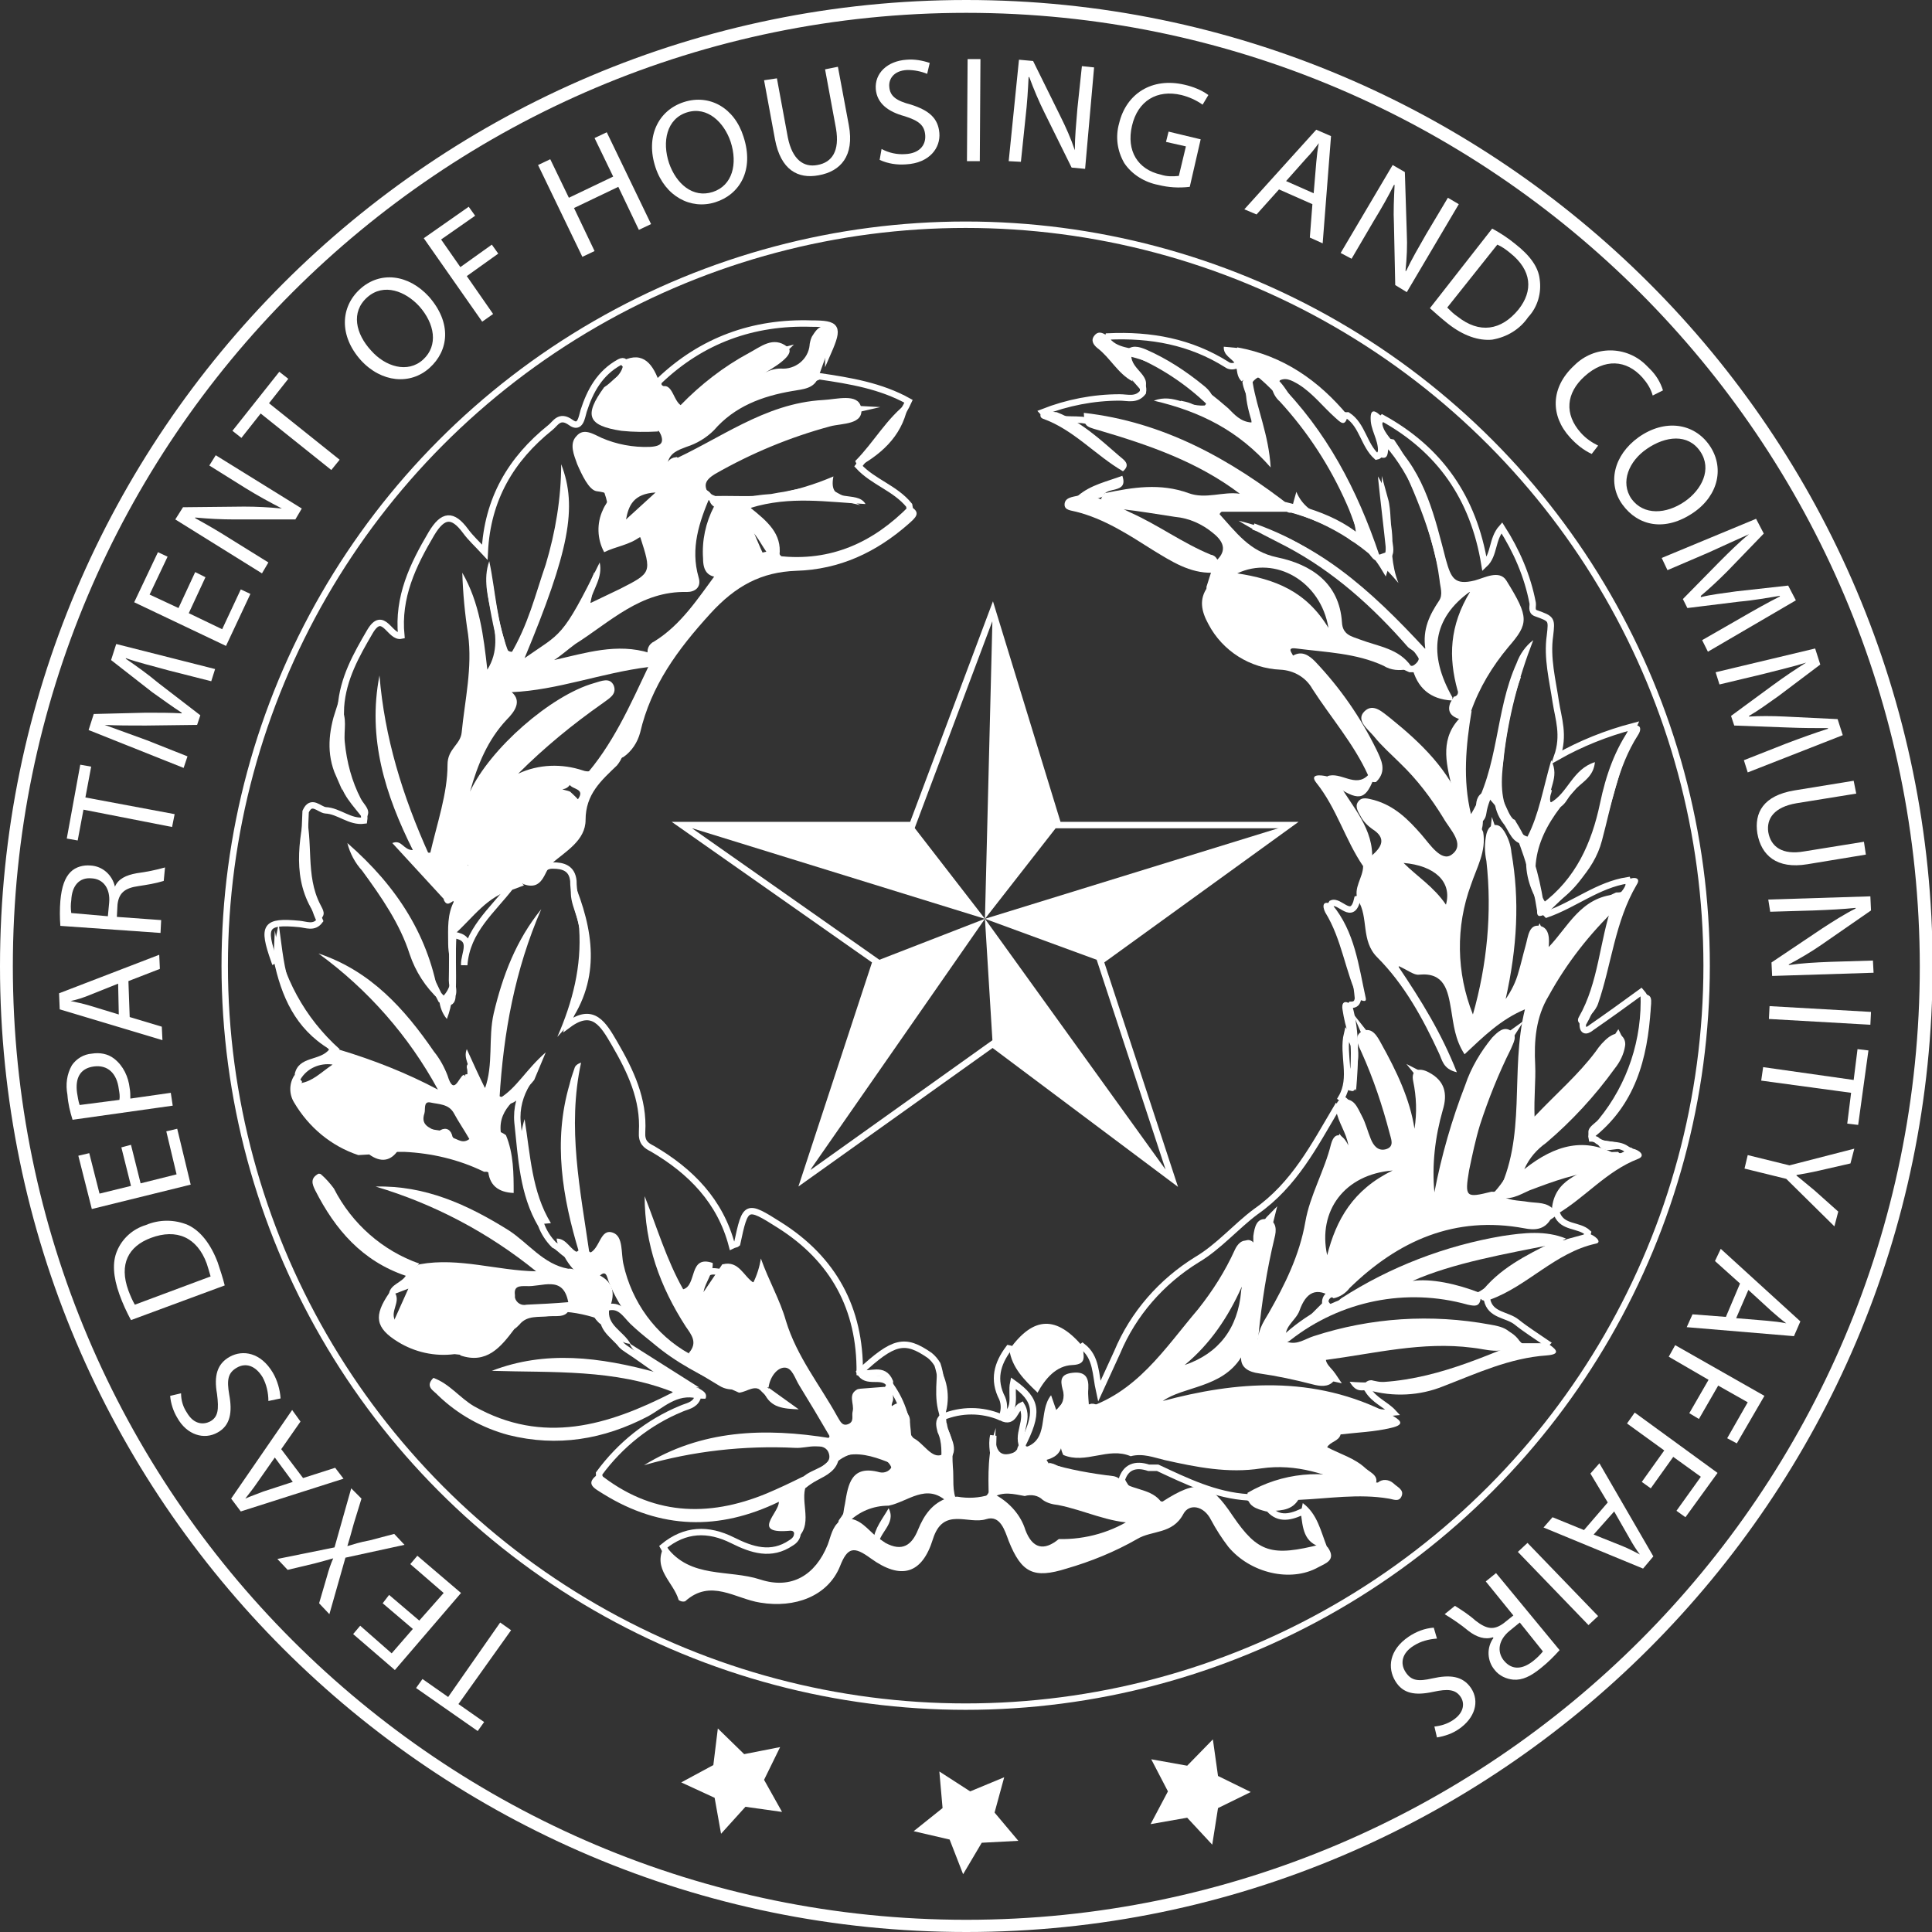 <?xml version="1.0" encoding="utf-8"?>
<!-- Generator: Adobe Illustrator 25.0.1, SVG Export Plug-In . SVG Version: 6.00 Build 0)  -->
<svg version="1.1" id="Layer_1" xmlns="http://www.w3.org/2000/svg" xmlns:xlink="http://www.w3.org/1999/xlink" x="0px" y="0px"
	 viewBox="0 0 300.9 300.9" enable-background="new 0 0 300.9 300.9" xml:space="preserve">
<rect x="0" y="0" width="300.9" height="300.9" fill="#333333" stroke="none"/>
<g>
	<g>
		<path fill="#FFFFFF" d="M242,188.4c-1.1-1.2-2.5-1-3.9-1.2c-1.7-0.3-3.4-0.1-4.7-1.4c-0.3-0.1-0.7-0.2-1.1-0.2
			c-4,1-4.2,0.9-3.5-3.3c0.5-2.4,1-4.8,1.7-7.1c1.3-4,2.9-8,4.8-11.8c0.4-1,1.1-2,0.1-2.8c-1.2-0.9-2.2,0.2-3,1
			c-1.8,2.2-3.3,4.7-4.2,7.4c-2.1,5.4-3.7,11-4.8,16.7c-0.4-4.3,0.1-8.6,1.3-12.8c0.8-2.6,0.3-4.6-2.2-5.9c-1.5-0.8-2.8-0.4-2.4,1.4
			c0.5,2.4,0.6,4.9,0.2,7.4c-0.7-4.6-2.8-9-5.2-13.3c-0.6-1.1-1.4-2.6-2.9-1.9c-1.5,0.7-0.6,2.3-0.1,3.4c1.8,4,3.2,8.2,4.3,12.4
			c0.2,0.9,0.9,2.2-0.6,2.6c-1.2,0.3-1.9-0.6-2.3-1.6c-0.5-1.2-0.8-2.5-1.4-3.6c-0.7-1.3-1.2-3-3.3-2.5c-0.8,0.2-0.6,1-0.7,1.6
			c0.3,1.9,1.6,3.5,1.9,5.5c-0.8-1.7-2.1-2.4-2.7-0.2c-1,4.1-3.3,8-4,12.1c-0.9,5.2-3.2,9.8-5.7,14.2c-0.9,1.5-1.9,3-1.6,4.9
			c-0.3-0.4,0-0.9,0-1.4c0.5-5.1,1.3-10.2,2.5-15.2c0.3-1.1,0.4-2.6-1.1-2.9c-1.7-0.3-2,1.2-2.2,2.6c0,0.5,0,1,0,1.5
			c-0.1-0.3-0.2-0.5-0.5-0.6c-1.2-0.6-2,0.4-2.4,1.3c-1.5,3.3-3.4,6.3-5.7,9.2c-5.2,6.1-9.6,13.2-18.1,15.6
			c-1.1,2.3-4.5,3.7-2.9,7.1c3.5,1.5,7-1.3,10.5,0.2c1.9-0.5,3.6,0.2,5.3,0.6c4.9,1.1,9.9,2.1,15,1.3c5.5-0.8,10.4,0.9,15.2,3.2
			c0.8,0.3,1.6,0.2,2.3-0.2c1.3-1.7-0.4-2.3-1.2-3c-1.7-1.6-3.9-2.2-6-3.3c0.5-0.9,1.8-0.9,2.1-2c2.6-0.3,5.3-0.4,7.8-1
			c2.7-0.6,1.1-1.4,0-2.1c-12-6.3-24.3-5.1-35.5-2.1c3.2-2.3,9.2-2,12.2-6.8c-0.1,1.6,1.2,2.3,2.8,2.5c2.8,0.4,5.6,1,8.3,1.7
			c1.1,0.3,2.5,0.5,3.3-0.5c1.1-1.3-1-2-1.2-3.3c7.6-1,15-2.9,22.8-1.9c2.1,0.2,4.6,1.2,6.6-0.5c-0.1-2.4-2.1-2.8-3.8-3.1
			c-9.2-1.7-18.6-1.1-27.5,1.8c-1.3,0.4-2.5,1.4-4.1,0.9c-1-2.2,1.3-3.2,1.9-4.9c1-2.8,2.6-3.8,5.3-1.9c1-0.2,1.9-0.8,2.5-1.6
			c7.6-7.4,16.4-11.3,27.2-9.3c1.5,0.3,3.1,0.3,4.1-1.4C242.1,189.2,242.1,188.8,242,188.4z M195.4,194.8c0,0,0,0.1,0,0.1
			C195.4,194.9,195.4,194.8,195.4,194.8z M184.5,212.6c4-3.3,6.8-7.5,8.9-12.2c0,0.2-0.1,0.5-0.1,0.7
			C192.8,206.9,189.8,210.8,184.5,212.6z M206.7,195.5c-1.5-6.9,2.7-12.6,10.2-13.2C210.7,185.3,208.1,190,206.7,195.5z"/>
	</g>
</g>
<g>
	<path fill="#FFFFFF" d="M150.5,300.9C67.5,300.9,0,233.4,0,150.5C0,67.5,67.5,0,150.5,0c83,0,150.5,67.5,150.5,150.5
		C300.9,233.4,233.4,300.9,150.5,300.9z M150.5,2C68.6,2,2,68.6,2,150.5c0,81.9,66.6,148.5,148.5,148.5
		c81.9,0,148.5-66.6,148.5-148.5C298.9,68.6,232.3,2,150.5,2z"/>
</g>
<polygon fill="none" stroke="#FFFFFF" stroke-miterlimit="10" points="142.1,128.5 154.6,95.2 164.8,128.5 200.7,128.5 171.4,149.7 
	182.5,183.5 154.6,162.6 125.3,183.5 136.4,149.7 106.2,128.5 "/>
<polygon fill="#FFFFFF" points="154.6,95.2 153.4,143.1 164.8,128.5 "/>
<polygon fill="#FFFFFF" points="153.4,143.1 200.7,128.5 171.4,149.7 "/>
<polygon fill="#FFFFFF" points="153.4,143.1 154.6,162.6 182.5,183.5 "/>
<polygon fill="#FFFFFF" points="153.4,143.1 136.4,149.7 125.3,183.5 "/>
<polygon fill="#FFFFFF" points="153.4,143.1 106.2,128.5 142.1,128.5 "/>
<circle fill="none" stroke="#FFFFFF" stroke-miterlimit="10" cx="150.4" cy="150.4" r="115.4"/>
<polygon fill="#FFFFFF" points="146.3,275.9 151.1,279 156.4,276.8 154.9,282.3 158.6,286.7 152.9,287 150,291.9 147.9,286.5 
	142.3,285.2 146.8,281.6 "/>
<polygon fill="#FFFFFF" points="111.8,269.2 115.9,273.2 121.5,272.1 119,277.2 121.8,282.2 116.1,281.4 112.3,285.6 111.3,280 
	106.1,277.6 111.1,274.9 "/>
<polygon fill="#FFFFFF" points="179.3,274 184.9,275 188.9,270.9 189.7,276.6 194.8,279.1 189.7,281.6 188.8,287.3 184.9,283.1 
	179.2,284.1 181.9,279 "/>
<path fill="#FFFFFF" d="M71.4,265.4l4,2.8l-1,1.4l-9.6-6.7l1-1.4l4,2.8l8.1-11.6l1.7,1.2L71.4,265.4z"/>
<path fill="#FFFFFF" d="M60.6,248.4l4.7,4l3.8-4.3l-5.2-4.5l1.1-1.3l6.8,5.8l-10.3,12l-6.5-5.6l1.1-1.3l4.9,4.3l3.3-3.8l-4.7-4
	L60.6,248.4z"/>
<path fill="#FFFFFF" d="M56.3,233.4l-1.2,3.9c-0.4,1.5-0.7,2.5-1,3.5l0,0c1-0.3,1.9-0.6,3.5-0.9l3.8-1l1.6,1.7l-9.2,2l-2.5,8.8
	l-1.6-1.7l1.2-4.1c0.3-1.1,0.6-2,1-2.9l0,0c-1,0.3-1.8,0.5-2.9,0.8l-4.2,1l-1.6-1.7l8.9-1.8l2.6-9.2L56.3,233.4z"/>
<path fill="#FFFFFF" d="M47.2,230.2l5-1.6l1.3,1.7l-16,5.1l-1.5-2l9.5-13.8l1.3,1.8l-3,4.3L47.2,230.2z M42.8,227l-2.8,4
	c-0.6,0.9-1.2,1.6-1.8,2.4l0,0c0.9-0.4,1.8-0.7,2.8-1.1l4.6-1.5L42.8,227z"/>
<path fill="#FFFFFF" d="M41.8,218.2c0-1.3-0.3-2.6-0.9-3.7c-1.1-1.8-2.6-2.3-4-1.5s-1.6,1.9-1.2,4.2c0.5,2.7,0.2,4.8-1.8,5.9
	c-2.1,1.2-4.8,0.4-6.3-2.3c-0.6-1-1-2.2-1.1-3.4l1.7-0.4c0,1.1,0.3,2.1,0.9,3c1.1,1.9,2.6,1.9,3.6,1.4c1.3-0.7,1.4-1.9,1.1-4.3
	c-0.5-2.8,0-4.7,2-5.8s4.8-0.7,6.7,2.5c0.7,1.2,1.1,2.6,1.2,4L41.8,218.2z"/>
<path fill="#FFFFFF" d="M20.4,205.6c-0.7-1.3-1.3-2.6-1.8-4c-1-2.8-1.1-5-0.4-6.7c0.8-2,2.5-3.5,4.5-4.1c2.1-0.9,4.5-0.9,6.6,0
	c1.9,0.9,3.5,2.9,4.6,5.8c0.4,1.2,0.8,2.4,1.1,3.6L20.4,205.6z M32.8,198.8c-0.2-0.7-0.4-1.4-0.6-2c-1.5-4.1-4.7-5.5-8.7-4
	c-3.5,1.3-5,4.1-3.5,8.2c0.3,0.8,0.6,1.5,1,2.2L32.8,198.8z"/>
<path fill="#FFFFFF" d="M20.4,178.3l1.5,6l5.6-1.4l-1.6-6.7l1.7-0.4l2.1,8.7l-15.4,3.8l-2.1-8.3l1.7-0.4l1.6,6.3l4.9-1.2l-1.5-6
	L20.4,178.3z"/>
<path fill="#FFFFFF" d="M11.3,174.4c-0.4-1.3-0.7-2.5-0.8-3.9c-0.3-1.6-0.1-3.2,0.7-4.6c0.7-1,1.8-1.7,3.1-1.8
	c1.2-0.2,2.5,0,3.5,0.8c1.4,1.1,2.2,2.8,2.4,4.6c0.1,0.5,0.1,1.1,0.1,1.6l6.3-0.9l0.3,2L11.3,174.4z M18.6,171.3
	c0.1-0.6,0-1.1-0.1-1.7c-0.3-2.4-1.7-3.8-3.9-3.5s-2.9,1.9-2.6,4.1c0.1,0.6,0.2,1.3,0.4,1.9L18.6,171.3z"/>
<path fill="#FFFFFF" d="M20.2,158.4l5,1.5l0.1,2.1l-16-4.8l-0.1-2.5l15.6-6l0.1,2.2l-4.9,1.9L20.2,158.4z M18.4,153.2l-4.5,1.8
	c-1,0.4-1.9,0.7-2.9,0.9l0,0c0.9,0.2,1.9,0.4,2.9,0.7l4.6,1.4L18.4,153.2z"/>
<path fill="#FFFFFF" d="M9.4,144.2c-0.1-1.3-0.1-2.6,0-3.9c0.2-2.2,0.7-3.6,1.6-4.5c0.8-0.8,2-1.1,3.1-1c1.9,0.1,3.4,1.5,3.8,3.3h0
	c0.5-1.2,1.7-1.8,3.4-2.1c1.5-0.2,3-0.5,4.4-0.9l-0.2,2.1c-1.3,0.4-2.6,0.6-3.9,0.8c-2.2,0.3-3.1,1.1-3.3,2.9l-0.1,1.9l6.9,0.5
	l-0.1,2L9.4,144.2z M16.8,142.7l0.2-2.1c0.2-2.2-0.9-3.7-2.7-3.8c-2-0.2-3.1,1.2-3.2,3.4c-0.1,0.7-0.1,1.3,0,2L16.8,142.7z"/>
<path fill="#FFFFFF" d="M13,126.1l-0.9,4.8l-1.7-0.3l2.1-11.5l1.7,0.3l-0.9,4.8l13.9,2.6l-0.4,2L13,126.1z"/>
<path fill="#FFFFFF" d="M26.2,104.4c-2.1-0.6-4.7-1.2-6.6-1.9v0.1c1.6,1.1,3.3,2.3,5.1,3.8l6.5,5l-0.5,1.5l-8,0.1
	c-2.4,0-4.5,0-6.4-0.1l0,0c1.9,0.7,4.4,1.6,6.6,2.4l6.3,2.5l-0.6,1.8l-14.8-5.9l0.8-2.5l8.1-0.2c2.1,0,3.9,0,5.6,0.1v-0.1
	c-1.4-0.9-2.9-2-4.6-3.2l-6.4-5l0.8-2.5l15.4,3.9l-0.6,1.9L26.2,104.4z"/>
<path fill="#FFFFFF" d="M32,89.9l-2.6,5.6l5.2,2.5l2.9-6.2l1.5,0.7l-3.8,8.1l-14.3-6.8l3.7-7.8l1.5,0.7l-2.8,5.9l4.5,2.1l2.6-5.6
	L32,89.9z"/>
<path fill="#FFFFFF" d="M40.8,89.3l-13.5-8.4l1.2-1.9l9.5-0.1c2,0,3.9,0.1,5.9,0.3l0,0c-1.9-1-3.6-1.9-5.7-3.2l-5.6-3.5l1-1.6
	L47,79.2l-1,1.7h-9.5c-2,0-4-0.1-6.1-0.3v0.1c1.8,1,3.4,1.9,5.6,3.3l5.8,3.6L40.8,89.3z"/>
<path fill="#FFFFFF" d="M40.6,64.4l-3,3.8l-1.4-1.1l7.3-9.2l1.4,1.1l-3,3.8l11,8.8l-1.3,1.6L40.6,64.4z"/>
<path fill="#FFFFFF" d="M66.8,46.2c3.6,4.1,3.1,8.4,0.1,11.1s-7.5,2.3-10.7-1.2c-3.4-3.8-3.2-8.3-0.1-11.1S63.6,42.7,66.8,46.2z
	 M57.8,54.6c2.2,2.5,5.7,3.6,8.1,1.4s1.8-5.6-0.6-8.3c-2.1-2.3-5.5-3.7-8.1-1.4S55.4,52,57.8,54.6z"/>
<path fill="#FFFFFF" d="M66,37.1l7-4.9l1,1.4l-5.3,3.7l3,4.3l4.9-3.5l1,1.4l-4.9,3.5l4.1,5.9l-1.7,1.2L66,37.1z"/>
<path fill="#FFFFFF" d="M85.7,24.8l2.9,6l6.9-3.3l-2.9-6l1.9-0.9l6.9,14.3l-1.9,0.9l-3.2-6.7l-6.9,3.3l3.2,6.7L90.7,40l-6.9-14.3
	L85.7,24.8z"/>
<path fill="#FFFFFF" d="M115.8,21.3c1.7,5.2-0.6,9-4.4,10.2s-7.8-0.9-9.3-5.4c-1.6-4.8,0.4-8.9,4.4-10.2S114.4,16.8,115.8,21.3z
	 M104.2,25.4c1.1,3.2,3.7,5.5,6.8,4.5s3.9-4.4,2.8-7.8c-1-3-3.6-5.6-6.8-4.6S103.1,22.1,104.2,25.4z"/>
<path fill="#FFFFFF" d="M121,12.2l1.7,9.2c0.7,3.5,2.5,4.7,4.6,4.3c2.3-0.4,3.5-2.2,2.9-5.7l-1.7-9.2l2-0.4l1.7,9.1
	c0.9,4.8-1.3,7.2-4.7,7.8c-3.2,0.6-5.9-0.8-6.8-5.6l-1.7-9.2L121,12.2z"/>
<path fill="#FFFFFF" d="M137.3,23.2c1.1,0.6,2.4,0.9,3.7,0.8c2.1-0.1,3.2-1.3,3.1-2.9s-1-2.3-3.2-3c-2.6-0.7-4.3-2-4.5-4.2
	c-0.2-2.5,1.8-4.4,4.8-4.6c1.2-0.1,2.4,0.1,3.6,0.5l-0.4,1.7c-1-0.4-2-0.6-3.1-0.6c-2.2,0.1-2.9,1.5-2.8,2.6
	c0.1,1.5,1.1,2.2,3.4,2.8c2.8,0.9,4.2,2.1,4.4,4.4s-1.5,4.7-5.2,4.9c-1.4,0.1-2.8-0.1-4.1-0.7L137.3,23.2z"/>
<path fill="#FFFFFF" d="M152.7,9.2l-0.1,15.9h-2l0.1-15.9H152.7z"/>
<path fill="#FFFFFF" d="M157.1,25.1l1.6-15.8l2.2,0.2l4.2,8.5c0.9,1.8,1.7,3.6,2.3,5.4l0,0c0-2.1,0.2-4,0.4-6.5l0.7-6.6l1.9,0.2
	L169,26.3l-2.1-0.2l-4.2-8.5c-0.9-1.8-1.7-3.7-2.4-5.6h-0.1c-0.1,2-0.2,3.9-0.5,6.5l-0.7,6.7L157.1,25.1z"/>
<path fill="#FFFFFF" d="M185.3,29.1c-1.7,0.2-3.3,0.1-4.9-0.3c-2.1-0.4-4.1-1.6-5.3-3.4c-1.1-1.9-1.4-4.1-0.8-6.2
	c1.1-4.6,5.1-7.2,10.2-6c1.3,0.3,2.6,0.8,3.7,1.6l-0.9,1.5c-1-0.7-2.1-1.2-3.3-1.5c-3.8-0.9-6.8,0.9-7.7,4.8s0.9,6.8,4.5,7.6
	c0.9,0.3,1.8,0.3,2.8,0.2l1.1-4.6l-3.1-0.7l0.4-1.6l5,1.2L185.3,29.1z"/>
<path fill="#FFFFFF" d="M199.2,29.5l-3.5,3.9l-1.9-0.8L205,20.2l2.3,1L206,37.9l-2-0.9l0.4-5.2L199.2,29.5z M204.6,30.1l0.4-4.8
	c0.1-1.1,0.2-2,0.4-3l0,0c-0.6,0.8-1.2,1.6-1.9,2.3l-3.2,3.6L204.6,30.1z"/>
<path fill="#FFFFFF" d="M208.8,39.4l8.1-13.7l1.9,1.1l0.3,9.5c0.1,2,0,3.9-0.2,5.9h0.1c0.9-1.9,1.9-3.6,3.1-5.7l3.4-5.7l1.7,1
	l-8.1,13.7l-1.8-1.1l-0.2-9.5c-0.1-2,0-4,0.1-6.1h-0.1c-0.9,1.8-1.8,3.4-3.2,5.7l-3.4,5.8L208.8,39.4z"/>
<path fill="#FFFFFF" d="M232.4,35.6c1.3,0.7,2.5,1.5,3.6,2.4c2.3,1.8,3.6,3.6,3.8,5.5c0.3,2.1-0.3,4.3-1.8,5.9
	c-1.3,1.9-3.3,3.1-5.6,3.5c-2.1,0.2-4.5-0.6-6.9-2.5c-1-0.8-1.9-1.6-2.8-2.4L232.4,35.6z M225.4,47.9c0.5,0.5,1,1,1.6,1.4
	c3.4,2.7,6.8,2.2,9.5-1.1c2.3-2.9,2.1-6.1-1.3-8.8c-0.6-0.5-1.3-1-2-1.3L225.4,47.9z"/>
<path fill="#FFFFFF" d="M247.9,70.7c-1.3-0.6-2.4-1.5-3.4-2.6c-3-3.3-3.1-7.7,0.7-11.2c3.1-3.1,8.1-3.1,11.2,0
	c0.2,0.2,0.4,0.4,0.6,0.6c0.9,0.9,1.6,2,2,3.3l-1.6,0.8c-0.3-1.1-0.9-2-1.6-2.8c-2.5-2.8-5.9-3-9-0.2c-2.9,2.6-3.2,5.9-0.6,8.8
	c0.8,0.9,1.7,1.5,2.7,2L247.9,70.7z"/>
<path fill="#FFFFFF" d="M263.8,79.8c-4.5,3.1-8.7,2.1-11.1-1.2s-1.4-7.7,2.5-10.5c4.1-2.9,8.6-2.2,11,1.2S267.7,77.1,263.8,79.8z
	 M256.5,69.9c-2.8,1.9-4.2,5.2-2.4,7.8c1.9,2.6,5.4,2.4,8.3,0.4c2.6-1.8,4.3-5,2.4-7.8S259.4,67.9,256.5,69.9z"/>
<path fill="#FFFFFF" d="M271.2,96.2c1.9-1.1,4.2-2.4,6-3.3v-0.1c-1.9,0.3-4,0.7-6.3,0.9l-8.1,1l-0.7-1.4l5.6-5.7
	c1.7-1.7,3.2-3.2,4.7-4.4l0,0c-1.8,0.8-4.2,1.9-6.4,2.9l-6.3,2.7l-0.9-1.9l14.7-6.1l1.2,2.3l-5.7,5.9c-1.5,1.5-2.8,2.7-4.1,3.8V93
	c1.6-0.4,3.4-0.6,5.5-0.9l8.1-0.9l1.2,2.3l-13.7,8l-0.9-1.8L271.2,96.2z"/>
<path fill="#FFFFFF" d="M278.2,115.8c2.1-0.8,4.6-1.7,6.5-2.3v-0.1c-1.9,0-4,0-6.4-0.1l-8.2-0.3l-0.5-1.5l6.4-4.7
	c1.9-1.4,3.7-2.6,5.3-3.6l0,0c-1.9,0.6-4.5,1.2-6.8,1.8l-6.7,1.6l-0.6-1.9l15.5-3.7l0.8,2.5l-6.5,4.9c-1.7,1.2-3.2,2.3-4.6,3.1v0.1
	c1.6-0.1,3.5-0.1,5.6,0l8.2,0.4l0.8,2.5l-14.8,5.8l-0.6-1.9L278.2,115.8z"/>
<path fill="#FFFFFF" d="M289.1,123.6l-9.3,1.5c-3.5,0.6-4.7,2.4-4.4,4.5c0.4,2.3,2.2,3.6,5.6,3l9.3-1.5l0.3,2l-9.1,1.5
	c-4.8,0.8-7.2-1.4-7.8-4.8c-0.5-3.2,0.9-5.9,5.8-6.7l9.2-1.5L289.1,123.6z"/>
<path fill="#FFFFFF" d="M275.4,140.1l15.9-0.5l0.1,2.2l-7.8,5.4c-1.6,1.1-3.3,2.1-5,3v0.1c2.1-0.3,4-0.4,6.5-0.5l6.6-0.2l0.1,1.9
	l-15.8,0.5l-0.1-2.1l7.9-5.3c1.7-1.1,3.4-2.2,5.2-3.1v-0.1c-2,0.2-3.9,0.3-6.5,0.4l-6.8,0.2L275.4,140.1z"/>
<path fill="#FFFFFF" d="M291.3,159.6l-15.8-0.9l0.1-2l15.8,0.9L291.3,159.6z"/>
<path fill="#FFFFFF" d="M288.7,168.2l0.6-4.8l1.7,0.2l-1.6,11.6l-1.7-0.2l0.6-4.8l-14-1.9l0.3-2.1L288.7,168.2z"/>
<path fill="#FFFFFF" d="M272.2,179.9l6.5,1.6l10.1-2.6l-0.6,2.3l-4.8,1.1c-1.3,0.3-2.4,0.5-3.6,0.7v0.1c0.9,0.7,1.8,1.5,2.8,2.3
	l3.7,3.3l-0.6,2.3l-7.5-7.4l-6.5-1.6L272.2,179.9z"/>
<path fill="#FFFFFF" d="M271,199.9l-3.9-3.5l0.9-1.9l12.4,11.3l-1,2.3l-16.7-1.4l0.9-2l5.2,0.4L271,199.9z M270.4,205.3l4.8,0.4
	c1.1,0.1,2,0.2,3,0.4l0,0c-0.8-0.6-1.5-1.2-2.3-1.9l-3.6-3.3L270.4,205.3z"/>
<path fill="#FFFFFF" d="M274.8,217.4l-4.3,7.4L269,224l3.2-5.6l-4.6-2.6l-3,5.2l-1.5-0.9l3-5.2l-6.2-3.6l1-1.8L274.8,217.4z"/>
<path fill="#FFFFFF" d="M267.5,229.4l-5,6.9l-1.4-1l3.8-5.3l-4.3-3.1l-3.5,4.9l-1.4-1l3.5-4.9l-5.8-4.2l1.2-1.7L267.5,229.4z"/>
<path fill="#FFFFFF" d="M250.4,234l-2.7-4.5l1.4-1.6l8.4,14.5l-1.6,1.9l-15.5-6.4l1.4-1.6l4.9,2L250.4,234z M248.2,239l4.5,1.8
	c1,0.4,1.9,0.9,2.7,1.3l0,0c-0.6-0.8-1.1-1.6-1.6-2.5l-2.4-4.2L248.2,239z"/>
<path fill="#FFFFFF" d="M247.4,253.1l-11-11.4l1.5-1.4l11,11.4L247.4,253.1z"/>
<path fill="#FFFFFF" d="M242.9,257c-0.9,1-1.8,1.9-2.8,2.7c-1.7,1.4-3,2-4.4,1.9c-1.1-0.1-2.2-0.6-2.9-1.5c-1.2-1.4-1.3-3.5-0.2-5
	l-0.1-0.1c-1.2,0.4-2.5,0-3.8-1c-1.2-1-2.4-1.8-3.7-2.6l1.6-1.3c1.1,0.7,2.2,1.4,3.2,2.3c1.8,1.4,2.9,1.5,4.4,0.4l1.5-1.2l-4.3-5.3
	l1.6-1.3L242.9,257z M236.7,252.7l-1.6,1.3c-1.7,1.4-2,3.2-0.9,4.6c1.3,1.6,3,1.4,4.7,0c0.5-0.4,1-0.9,1.4-1.4L236.7,252.7z"/>
<path fill="#FFFFFF" d="M223.8,255.2c-1.3,0.1-2.5,0.4-3.6,1.1c-1.8,1.1-2.2,2.7-1.3,4.1s2,1.5,4.2,1c2.7-0.6,4.7-0.4,6,1.5
	c1.4,2.1,0.6,4.7-1.9,6.4c-1,0.7-2.2,1.1-3.4,1.3l-0.4-1.7c1-0.1,2-0.4,2.9-1c1.8-1.2,1.8-2.7,1.2-3.6c-0.8-1.2-2-1.3-4.3-0.8
	c-2.8,0.6-4.7,0.3-5.9-1.7s-1-4.8,2.1-6.9c1.2-0.8,2.5-1.3,3.9-1.4L223.8,255.2z"/>
<path fill="none" stroke="#FFFFFF" stroke-miterlimit="10" d="M86.1,134.8c1.6,0,3,0.4,3.2,2.4c0,3.2,1.5,6.1,1.8,9.3
	c0.4,4.8-1.6,8.8-2.6,13.1c3.9-2.9,5.5,0,7.2,2.9c2.5,4.3,4.6,8.7,4.3,13.8c-0.1,1.6,0.6,2.1,1.6,2.6c6,3.5,10.6,8.2,12.4,15.1
	c0.4-0.2,0.7-0.2,0.8-0.3c1.3-6.1,1.4-6.2,6.6-2.9c8.4,5.3,12.6,13,12.5,23c1.6,0.5,3.7-1,4.7,1.4c0,0.6-0.3,1.1-0.7,1.5
	c-0.9,0.7-2,0.7-2.9,1.2c-0.6,0.5-0.9,1.3-0.9,2.1c-0.1,1.2-0.3,2.4-1.6,2.8s-2.4-0.6-3.2-1.7c-4.2-6-7.6-12.5-10.1-19.4
	c-0.3-0.6-0.4-1.2-0.5-1.9c0-0.3,0.2-0.6,0-0.9c-0.2,0.5-0.5,0.9-0.9,1.2c-2.3,0.8-3.3-1.7-5.3-1.9c-0.5-0.1-1-0.2-1.5-0.2
	c-1.2,0.1-1.6,1-2.2,1.9c-1.8,2.5-2.8,2.4-4.3-0.4c-1.8-3.2-2.5-6.7-3.3-9.3c1.4,5.7,3.6,11.1,6.7,16.1c1,1.8,1.9,3.5-0.3,5
	c-1.7,0.4-3-0.5-4.1-1.5c-3.8-3.2-6.5-7.7-7.5-12.6c-0.1-1-0.5-2-1.1-2.8c-1.3,0-2.2,2.2-3.7,0.7c-2.3-8.1-3.7-16.2-2.4-23.1
	c-1.5,6,0.2,13.2,1.5,20.5c0.2,0.9,0.7,1.7,0.2,2.6c-2,1.5-2.9-0.6-4.2-1.2c-0.9-0.9-1.6-2-2-3.1c-2.9-4.9-3.1-10.5-3.7-16
	c-0.2-2.2,0.4-4.3,1.5-6.1c0.1-0.2,0.2-0.5,0.4-0.7c0.3-0.3,0.2-0.3-0.1,0c-1.5,1.5-2,4.8-5.4,2.9c-0.2-9.2,1.4-18,4.8-24.5
	c-2.9,6.1-4.4,12.8-4.6,19.6c0,1.3,0.1,2.9-1.2,3.9c-2.1,0.2-2.4-1.2-2.6-2.7c0-0.2-0.1-0.5-0.1-0.7c-0.1-0.4-0.1-0.5-0.1-0.3
	c0.1,0.4,0.1,0.7,0.1,1.1c0,0.4-0.2,0.7-0.3,1c-1.6,2.5-2.8,2-4.1-0.4c-4.1-7.1-9.4-13.2-14.9-16.8c5.4,3.4,10.3,9.4,14.6,16.1
	c0.5,0.8,1.3,1.8,0.3,2.8c-0.8,0.7-1.9,0.9-2.9,0.6c-0.5-0.1-1-0.3-1.4-0.6c-2.7-2.6-6.3-3.4-9.7-4.5c-1-0.2-1.9-0.8-2.6-1.6
	c-7.4-8.3-8-9.5-9-17c-0.2,1,0.6,2.1-0.6,2.7c-1.9-5.4-1.4-6.2,3.9-5.7c1.1,0.1,2.3,0.7,3.2-0.5c-2.4-5.4-2.5-11.2-2.2-17
	c0.9-2,2.1-0.3,3.1-0.2c2.1,0.1,3.8,1.9,6,1.6c0.3-1.9-1.4-2.9-2.1-4.3c-2-4.3-1.6-8.9-1.5-13.4c0.3-4.4,2.4-8.1,4.5-11.7
	s3.1,1,4.9,0.6C61.9,93,64.3,88,67.2,83.1c1.8-3,3.3-3.1,5.3-0.4c0.8,1.1,1.8,2,3,3.3c0.4-8.3,4.1-14.5,10.2-19.4
	c0.8-0.6,1.4-2.1,3.2-0.8c1.5,1.1,1.7-0.8,2-1.8c1-3.1,2.5-5.9,5.6-7.6c0.8-0.4,0.9,0.1,1,0.7c-0.3,1.7-2,2.5-2.6,4
	c-1.2,3.4-0.9,4,2.4,4.6c1.9,0.3,3.8-0.1,5.6,1c1.9,2.3,0.8,3.5-1.6,3.9c-2.8,0.5-5.3-0.3-7.9-1.2c-0.7-0.2-1.5-0.7-2.1,0.1
	c-0.5,0.7-0.4,1.6,0.1,2.2c3.6,3.4,4.3,7.7,4,12.2c1.8,1.1,3.1-1,4.7-0.7c3.6,4.3,3.3,6.2-1.4,8.5c-1.7,1-3.4,1.9-5.2,2.6
	c-2.3,0.7-2.3-0.6-1.8-1.8c-0.5,4.4-4.1,7.2-7.8,9.9c-0.9,0.6-1.8,1.3-2.8,0.4s0-1.7,0.4-2.4c3.2-6.9,5.7-14,6.4-21.7
	c-0.8,7.5-3,14.7-6.3,21.4c-0.4,0.9-0.8,2.1-2.1,1.9s-1.2-1.5-1.5-2.4c-0.8-2.7-1.3-5.5-1.7-8.3c0.4,3.1,1,6.2,1.8,9.3
	c0.3,0.7,0.3,1.5,0,2.3c-0.5,1.1-1,2.3-2.3,2.2s-1.5-1.3-1.5-2.4c0-3.6-1.2-7.1-1.3-9.7c1.1,5.5,2.1,12.1,0.5,18.6
	c-1.1,4.7-2.9,9.3-3.8,14.1c-0.4,1.9-0.5,3.8-1,5.7c-0.2,0.9-0.6,1.8-1.7,1.9s-1.4-0.8-1.8-1.6c-3.3-6.9-5.8-13.9-6.1-20.6
	c0.1,4.5,1.6,9.6,3.5,14.7c1.8,4.7,2.8,9.6,6.9,13.1c0.8,0.5,1.7,1,1.9,2c-1.2,3.9-0.9,7.8-1,11.8c0,1.1,0.8,2.7-1.1,3.2
	c-1.9-1.5-2.6-3.8-3.3-5.8c-1.9-5.5-5.2-10.2-7.7-13.9c4.6,4.9,6.8,12.6,10.4,19.5c2.1,1.2,1.7-0.6,1.8-1.6c0.1-2.8-0.1-5.6,0.1-8.5
	c3.5,0.5,1.6,2.9,1.7,4.7c0.4-5.4,4.4-8.5,7.3-12.3c0.5-0.5,1.1-0.9,1.9-0.9C83.5,137.4,84.1,134.7,86.1,134.8z"/>
<path fill="none" stroke="#FFFFFF" stroke-miterlimit="10" d="M233.2,185.9c-0.4,0.3-0.9,0.6-1.2,0.9c-1.2,1.2-2.6,2-4.2,1.1
	s-0.9-2.6-0.7-3.9c1.5-8,3.7-15.8,8.4-23.1c-2.8,2-4.6,4.5-6.1,8.8c-1.9,5.4-3.8,10.7-4.1,16.4c0,1.2-0.2,2.5-1.7,2.6
	s-1.4-1.3-1.5-2.2c-0.7-4.3-0.4-8.8,1.1-12.9c1-3.1,0.7-4.9-2.3-6.4c3.1,3.8,0.9,7.2-0.4,11.6c-2.2-6.7-3.9-12.8-7.9-17.8
	c2.7,6.2,5.3,12.5,6.1,19.6c-3.9,0.4-6.7-0.4-7.2-5c-0.1-1.9-1.1-3.5-2.6-4.6c1.9-3.2,0.1-6.7,0.9-10c2.4,2.6,0.5,5.5,0.9,7.6
	c-0.2,1.2-0.7,0.6-0.2,0.8c0.1,0.1,0.2,0,0.2-0.3c0.1-3.4,0.6-6.8-0.6-10.1c-0.4-0.8-0.3-1.8,0.3-2.5c0.7,0,1-0.3,1.1-1
	c-0.4-4.6-1.7-9-3.9-13c-0.3-0.6-0.7-1.1-0.2-1.8c1.3-0.6,3.2,2.9,4-0.7c0.6-0.2,1.3,0.2,1.5,0.9c0,0,0,0,0,0.1
	c1.5,8,7.8,13.5,10.8,20.7c0.1,0.2,0.2,0.4,0.2,0.5c-1.6-3.5-3.5-6.9-5.9-10c-0.4-0.6-1-1.3-0.5-2.1s1.4-0.5,2.1-0.5
	c4.8,0.4,6.5,2,7.4,6.9c0.2,1.7,0.7,3.4,1.3,4.9c2.4-1.5,4.2-3.6,6.6-4.8s3.6-0.6,3.1,2c-1.1,5.6-0.6,11.3-0.9,16.9
	C237.2,179.5,235.7,183.1,233.2,185.9z"/>
<path fill="none" stroke="#FFFFFF" stroke-miterlimit="10" d="M215.3,65.1c8.9,4.9,14.2,12.4,15.9,22.8c1.6-1.5,1.1-3.9,2.7-5.7
	c2.3,3.6,4,7.5,4.8,11.7c0.1,0.5-0.3,1.3,0.5,1.6c2.5,0.9,2.5,0.9,2.2,3.5c-0.5,3.5,0.4,6.9,0.9,10.3c0.4,2.6,1.4,5.2,0.2,8.6
	c3.7-2.1,7.7-3.7,11.9-4.8c-2.9,6.4-4,13.5-6.6,19.9c-1.3,3.5-3.9,6.4-7.3,8.2c-3.4-5.2-3.1-10.3,1.2-14.8c1.1-1.2,2.2-2.5,3.1-3.6
	c-1.1,0.8-1.4,3.2-3.5,2.6c-1.1-0.3-0.2-1.6-0.1-2.4c-0.3,1-0.5,2.1-0.5,3.2c-0.2,1.9-0.6,4.2-2.7,4.7s-2.5-1.8-3.5-3
	c-1.6-2.1-1.4-4.5-1.2-7c0.6-5.6,1.4-11,3.1-15.6c-1.8,3.8-2.4,8.7-2.8,13.4c-0.3,3-2.2,5.1-2.6,7.9c-0.2,1.5-1.5,1.5-2.5,0.3
	c-0.5-0.6-0.8-1.3-0.9-2.1c0-4.6-0.7-9.3,0.7-13.8c0.7-4.4,3.3-7.8,6-11.1c1.8-2.2,1.6-4,0.5-6.4s-2.9-2.3-4.9-1.9
	c-3.2,0.5-4.8-0.5-5.6-4c-1.5-6.2-3.3-12.5-7.5-17.7c-0.3-0.3-0.5-0.5-0.7-0.8C215.3,67.8,213.7,66.7,215.3,65.1z"/>
<path fill="none" stroke="#FFFFFF" stroke-miterlimit="10" d="M110.4,77.3c-1-1.5-3.1-0.1-4.3-1.7c8.3-5.6,17.6-9.7,27.4-11.9
	c-8.9-0.5-16.9,2.3-24.1,7.3c-1,0.9-2,1.6-3.2,2.2c-1.9,0.7-0.2-1.1-0.9-1.5c-1.6,0.2-1,2.5-3.2,2.9c1.9-2.8,1.4-6.9,6.2-6.7
	c0.4,0,0.8-0.6,1.1-1c4.1-5.1,9.7-7.1,16-7.6c0.8-0.2,1.5-0.4,2.2-0.7c4.8,0.7,9.6,1.5,13.9,3.9c-1.8,4-5.3,6.7-7.8,10.1
	c2.3,2.5,5.7,3.4,7.9,6.1c0.1,0.5,0.2,1.1-0.2,1.4c-5.7,4.9-11.9,8.8-20,7c-1.8-2-2-4.9-4.4-6.7c-1.4-1.1-0.3-2.2,1.3-2.6
	c4-0.8,8-1.6,11.9-0.6c-3.5-1.9-7.1,0.1-10.8,0.3c-2.9,0.2-5.8,1.4-8.7,0L110.4,77.3z"/>
<path fill="none" stroke="#FFFFFF" stroke-miterlimit="10" d="M195.1,195.2c-0.1-0.5,0-1.2-0.3-1.4c-0.6-0.5-0.9,0.2-1.1,0.6
	c-2.4,6.2-6.5,11.4-11.1,16.2c-2.9,3.1-6.5,5.6-9.2,8.7c-1.7,1.9-2.6-0.9-3.8,0c-1.5-0.5-1.1-2.2-2.4-3.4c-0.5,3.4-4.1,4.7-4.7,8.1
	c-0.2,1.2-1.3,2-2.5,1.8c-0.2,0-0.3-0.1-0.5-0.1c-1.5-2.2,1-4.5-0.4-6.8c-1.1,0.5-1.1,2.9-3.1,1.9c0.4-0.9,0.5-2,0.1-3
	c-1.5-2.9-0.8-5.4,1-7.8c2.2,0.4,1.9,4.2,4.2,3.6c2.7-0.9,5.2-2.2,7.3-3.9c2.2,1.7,2,4.3,2.6,7c1-2.2,1.9-4.1,2.8-6.1
	c2.5-6,6.9-11,12.4-14.4c3.4-2,6.1-5.2,9.2-7.5c6-4.2,9.1-10.3,12.6-16.2c3.2,2.6,3.8,6.6,1.5,9.5c-1.4-1.3,0-3.3-0.9-4.4
	c-3.5,11-5.4,22.7-13.5,32.5c-0.9-7.1,0.9-13.4,2.7-20.6C195.9,191.6,196.5,194,195.1,195.2L195.1,195.2z"/>
<path fill="none" stroke="#FFFFFF" stroke-miterlimit="10" d="M209.9,64.7c2.3,1.5,2.5,4.6,4.5,6.4c1.2-0.2,0.4-2.7,2.4-2.2l0,0
	c4.7,6.8,6.9,14.6,8.5,22.5c0.7,3.4-2.1,6.2-2.7,9.4c-0.3,1.6-1.8,0.3-2.5-0.6c-4.7-5.3-10.1-10-16-13.9c-2.8-1.8-5.8-3.2-8.9-4.3
	c3.4,1.2,6.7,2.8,9.6,4.9c6,4.1,11.6,8.6,16,14.5c1.2,1.6,1.6,2.9-1.2,2.8c-1.4-0.6-2.7-1.6-4.2-2c-4.4-1.1-7.3-3-8.4-8
	c-0.9-4.1-5-5.6-8.9-6.3s-6-3.4-8.1-6.1c-1.4-1.8-0.2-2.9,1.7-3.1c2.8-0.2,5.7-0.2,8.5,0c6.1,1.5,11.8,3.7,15.5,9.9
	c1.5-4.4,0-7.9,0-10.8c0.5,1.8,0.3,4.3,0.7,6.8c0.1,0.8,0.4,2-0.8,2.3c-1.3,0.5-1.8-0.8-2.3-1.5c-1.5-2.2-2-4.7-3.1-7.1
	c-2.6-5.9-6.1-11.3-10.5-16.1c-0.7-0.6-1.1-1.4-1.2-2.4c0.7-1.9,1.9-2,3.6-1.1c1.6,1,3.1,2.2,4.4,3.6
	C207.6,63.3,208.2,64.8,209.9,64.7z"/>
<path fill="none" stroke="#FFFFFF" stroke-miterlimit="10" d="M93.3,229.5c3.3-4.5,7.7-8,12.8-10.1c0.9-0.4,2-0.5,2.5-1.6
	c-0.1-0.5-0.3-0.9-0.8-1.1c-3.7-1.7-6.7-4.3-10.1-6.5c-0.3-0.2-0.6-0.4-0.9-0.7c-1.3-1.7-3.9-2.9-2.4-5.8c2.1-0.7,3,1,4.1,2.1
	c4.1,3.9,9,6.7,13.8,9.6c0.8,0.5,1.7,0.6,2.6,0.4c1.4-0.3,2.9-0.8,4.1,0.6c0.7,0.7,1.4,1.4,2.2,2.1c-0.8-0.6-1.5-1.3-2.1-2.1
	c-0.2-0.3-0.2-0.7-0.2-1.1c2-4,4-4.2,6.2-0.6c1.3,2.1,2.9,4,3.9,6.2c1.4,3.2,0.9,4.1-2.4,3.8c-5.5-0.6-11.1-0.5-16.5,0.4
	c-1.8,0.3-3.4,1-4.9,1.2c6.9-2.1,14.2-2.6,21.4-1.6c1.3,0.2,3.1-0.4,3.5,1.6c0.3,1.8-1.1,2.8-2.5,3.5c-0.8,0.4-1.6,0.9-2.3,1.4
	c-5.8,2.4-11.5,5.3-18.1,4.9c-4.4-0.3-8.6-1.7-12.3-4.1C93.9,231.5,93.3,230.5,93.3,229.5z"/>
<path fill="none" stroke="#FFFFFF" stroke-miterlimit="10" d="M251.8,179.9c-1.4,0-3,0.4-4.2-0.1c-5-1.9-7.5,3.9-12.2,3.3
	c0.2-2.5,1.9-4.1,3.8-5.6c4.8-3.7,9-8.2,12.3-13.3c0.5-0.7,1.3-1.3,0.5-2.9c-3.8,5.9-8.9,10.4-13.8,15.2c-2.2-15.3,2.4-27.7,13-35.7
	c0.6,0.5,0.8,1.4,0.5,2.1c-2,5.4-2.2,11.5-5.2,16.6c0,1.5,0.9,0.9,1.4,0.5c2.6-1.8,5.1-3.6,7.7-5.5c1.6,1.8,0.7,3.8,0.4,5.8
	c-1,6.1-3,11.6-7.9,15.9c-0.2,0.3-0.3,0.7-0.2,1.1c0.2,0,0.5,0.1,0.7,0.2c1.4,1.3,3.6,0.3,5,1.7c-0.1,0.6-0.7,1-1.3,0.9
	C252.1,180.1,251.9,180,251.8,179.9z"/>
<path fill="none" stroke="#FFFFFF" stroke-miterlimit="10" d="M251.8,139.5c-5.4,2.4-8.1,7.6-12.2,12.1c-0.1-2.5,1.2-4.5,0.2-6.6
	c-2,4.6-0.9,10.8-7.2,13.3c2.1-9.8,3.3-19.2,0-28.8c-0.1,0.9-0.1,1.8-0.1,2.6c0.1,1,0.5,2,0.6,3c0.5,7.9-0.3,15.8-2.2,23.4
	c-0.3,1.2-0.5,2.6-1.8,2.7c-1.7,0.1-1.2-1.6-1.5-2.6c-2.2-8-2.7-15.9,1-23.7c0.9-1.7,1.5-3.6,1.6-5.6c0.8-1.8-0.7-4.9,1.2-5.5
	c2.5-0.7,2.5,2.9,4,4.2c0.4,0.3,0-0.2,0.3,0.3c2.4,3.8,3.5,8,4.2,12.3c0.2,0.7,0.5,1.3,1,1.8c4.3-1.5,8-4.6,12.6-5.3
	C254.1,138.7,253.5,139.5,251.8,139.5z"/>
<path fill="none" stroke="#FFFFFF" stroke-miterlimit="10" d="M162.4,64.2c3.8-1.5,7.9-2.3,12-2.3c1.2,0,2.6,0.5,3.6-0.8
	c0.3-1.7-1.3-2.2-2-3.3c-0.5-0.8-1.1-1.6-0.5-2.5c0.7-1.2,1.8-0.8,2.8-0.4c3.2,1.4,6.1,3.3,8.8,5.5c0.9,0.7,1.9,1.8,1,3
	c-0.9,1.2-1.9,0.3-2.8-0.1c-0.5-0.2-1-0.3-1.5-0.4c8.7,2.7,9.8,3.3,12.7,6.8c-0.4-3.2-2.4-6.5-1.9-10.3c0.2-0.5,0.7-0.9,1.2-1.1
	c3.3,0.1,4.1,3.2,5.8,5.1c4.5,5,7.6,11,10.3,17.1c0.4,1,1.2,2.3,0.2,3.2s-1.8-0.4-2.6-0.9c-2.6-1.5-5.5-2.7-8.5-3.5
	c-2.1-0.5-3.6-1.8-5.3-3c-8-5.9-17.4-9.6-27.2-10.9c-1.2-0.1-2.4,0-3.6-0.2C163.9,64.9,163,64.9,162.4,64.2z"/>
<path fill="none" stroke="#FFFFFF" stroke-miterlimit="10" d="M217,220c-3.5,0.4-6.4-1.7-9.7-2.3c-9.8-1.7-19.2-0.3-28.7,2.3
	c-0.9,0.3-1.8,1.1-3.1,0.5c4.8-5.9,13.8-4.9,18.4-11.5c0.2,2.6,1.5,3.6,4.1,3.4c3.2-0.2,6.2,1.5,9.9,2.3c-1.5-2.3-3.8-1.8-5.7-3.2
	c11.5-3.3,22.6-4.9,34-2.2c0,0.2,0.1,0.4,0.1,0.5c-7.2,3.2-14.1,7.6-22.6,5.7c-0.2-0.1-0.5,0-0.7,0.2c-0.2,0.2-0.2,0.5,0,0.7
	C214,218.1,215.8,218.7,217,220z"/>
<path fill="#FFFFFF" d="M206.8,241c1.4,2-0.4,2.5-1.5,3.1c-4.3,2.4-10.6,0.9-14-3.2c-1-1.3-1.9-2.7-2.7-4.2
	c-1.1-2.2-3.4-2.6-4.3-0.9c-1.7,3.2-4.9,2.5-7.2,3.9c-3.5,2-7.2,3.5-11,4.6c-5.1,1.6-7,0.7-9-4.3c-0.6-1.6-1.3-4.1-3.5-3.4
	c-2.8,0.9-6.7-2-8.3,3.1c-1.7,5.5-5,6.4-9.7,3c-2.6-1.9-3.6-1.8-4.8,1.3c-1.9,4.6-7,6.5-12.4,5.6c-3.9-0.6-7.7-3.8-11.7-0.2
	c-0.4,0.1-0.7,0-1-0.2c-0.8-2.8-4.1-4.8-2.3-8.3c0.1,0,0.3-0.1,0.4,0c3.7,5,9.7,3.5,14.6,5.1s8.6-0.7,10.5-5.4
	c0.5-1.3,0.7-2.8,1.9-3.7c0.3-0.2,0.7-0.3,1.1-0.4c2.1,0,3.2,1.7,4.7,2.9c0.4,0.3,0.9,0.6,1.3,0.9c2.6,1.4,4.1,0.4,5.1-2.1
	c0.9-2.2,2.2-4.1,4.6-4.9c0.5-0.1,1-0.2,1.5-0.2c1.7,0.3,3.4,0.2,5-0.3c0.4,0,0.7,0,1.1,0.1c2.1,1.2,3.8,3.1,4.5,5.4
	c1.1,2.9,2.9,3.3,5.2,1.4c4.2,0.1,8.4-1.1,11.9-3.5c1.4-0.8,2.9-1.2,4.2-2.3c5.6-3.6,7.4-3.2,11,2.2c3.9,5.7,6,6.4,13.8,4.4
	C206.1,240.6,206.5,240.7,206.8,241z"/>
<path fill="none" stroke="#FFFFFF" stroke-miterlimit="10" d="M131.1,237c-0.5,2-1,3.9-1.8,5.8c-1.8,3.9-6,5.5-10.8,4.7
	c-3.7-0.6-7.2-3.1-11.2-1.1c-1.1,0.5-1.4-0.8-1.8-1.5c-0.7-1.4-1.5-2.7-2.2-4c3.4-2.8,7-2.9,10.8-1c3,1.5,6,2.5,9.1,0.4
	c1.2-0.7,1.2-1.8,0.8-2.9c-0.5-1.8-0.4-3.7,0.3-5.5c0.5-0.7,1.1-1.3,1.8-1.6c1.2-0.7,2.4-1.5,3.4-2.5c2.3-2.4,6-2.8,8.7-0.8
	c1.3,0.9,1.8,2.8,0.2,2.9C133.6,230,133.2,234.3,131.1,237z"/>
<path fill="none" stroke="#FFFFFF" stroke-miterlimit="10" d="M129,54.8v-3.1c-0.3,0-0.6,0.1-0.9,0.2c-0.5,5.1-3.1,7.6-8.4,7.4
	c-1.5-0.1-3.1,1-5.3,1.8c2.2-3.4,5.4-4.3,7.6-6.5c-7,1.8-12.2,6.4-17.3,11.7c-1-2.2,0.3-4.7-1.9-5.9c-0.3-0.3-0.4-0.7-0.1-1.1
	c6.6-6.3,14.6-9.2,23.7-8.9C130.4,50.4,130.7,50.9,129,54.8z"/>
<path fill="none" stroke="#FFFFFF" stroke-miterlimit="10" d="M236.3,209.2c-1.4-2.1-3.8-2-5.9-2.3c-9.6-1.4-18.9-0.1-28,3
	c-0.8,0.2-2.5,2.2-2.7-0.7c0.1-0.2,0.2-0.4,0.2-0.6c7.6-7.1,16.7-8.5,26.5-7.1c1.4,0.2,2.8,0.3,4.2,0.3c0.4,0,0.8,0.3,1,0.6
	c0.5,2.5,3.1,2.3,4.6,3.5s3.1,2.2,4.7,3.3C239.4,210.7,237.8,210.8,236.3,209.2L236.3,209.2z"/>
<path fill="none" stroke="#FFFFFF" stroke-miterlimit="10" d="M207.5,201.5c3.2-2.1,5.4-5.6,8.7-7.6c6.6-4.2,13.7-5.9,21.4-4.3
	c1.4,0.3,2.8,0.6,4.1-0.4c0.2-0.4,0.5-0.4,0.8-0.1c0.9,2.2,3.4,1.6,4.8,2.9c-0.4,1.7-1.8,1.6-3.1,1.9c-11-1.8-20.7,2-30.1,6.9
	c-1.9,1-3.9,1.9-5.8,2.9c-1,0.5-1.8,0.5-1.9-0.9C206.4,202.1,206.9,201.6,207.5,201.5z"/>
<path fill="#FFFFFF" d="M121.3,86.6c8.1,0.9,14.7-2.1,20.3-7.8c2.1,1,0.9,1.9-0.1,2.8c-5,4.4-10.7,7.1-17.5,7.3
	c-5.4,0.2-9.4,2.3-13.4,6.7c-5.1,5.6-9.2,11.2-10.9,18.5c-0.4,1.5-1.3,2.9-2.6,3.8c-1.6,0.6-2.4,2.2-3.7,3.2
	c-0.8,0.6-1.4,1.7-2.5,0.5c0-0.1-0.1-0.3-0.1-0.4c4.6-5.1,7.3-11.3,10.2-17.4v-1.6c-0.4-0.9,0-1.9,0.9-2.3c4.2-2.6,6.8-6.7,9.7-10.6
	c2.2-1.3,4.8-1.9,7-3.2c0.4-0.1,0.8-0.2,1.1-0.2C120.3,85.9,120.8,86.2,121.3,86.6z"/>
<path fill="none" stroke="#FFFFFF" stroke-miterlimit="10" d="M154,233.3c-0.9,1.5-2.9,2-4.5,1c-0.1-0.1-0.3-0.2-0.4-0.3
	c-2.5-1.3-1.9-3.7-2-5.8c0-1.8,0.2-3.6-0.6-5.3c-0.1-0.4-0.2-0.8-0.2-1.2c0-0.4,0.2-0.8,0.5-1c2.9-1.2,6.1-1.2,9,0
	c2.8-0.9,1.6-3.4,2-5.3c3.8,2.7,4,4.6,1.3,9.9c-0.1,0.2-0.2,0.4-0.2,0.6c-0.7,1.1-2.1,1.5-3.4,1.1c-0.9-0.3-0.9-0.7-0.8-3.4
	C154,226.6,156.5,230.2,154,233.3z"/>
<path fill="none" stroke="#FFFFFF" stroke-miterlimit="10" d="M138.4,215.4c-1.2-1.4-3.5,0.2-4.5-1.7c5.3-4.9,7-5.3,10.9-2.6
	c0.5,0.4,0.9,0.9,1.2,1.4c1,3,0.6,6.2,0.9,9.2l-0.1-0.1c0.1,0.1,0.2,0.2,0.2,0.3c0.2,1.8,2.2,4,0.2,5.3s-3.7-0.8-5.2-2.2
	c-0.3-0.3-0.5-0.6-0.6-1C141.4,220.9,140.3,217.9,138.4,215.4z"/>
<path fill="none" stroke="#FFFFFF" stroke-miterlimit="10" d="M172.6,52.4c6.6-0.3,12.8,0.8,18.5,4.4c0.4,0.3,1,0.3,1.4,0.1
	c1.2,0.3,1.4,1.4,1.7,2.4c0.2,1.8,1.1,3.4,1.4,5.2c0.4,2-0.6,2.7-2.4,1.9c-1.4-0.6-2.7-1.5-3.7-2.7c-4-4.6-8.8-8-15.1-9
	C173.3,54.5,172.1,54,172.6,52.4z"/>
<path fill="#FFFFFF" d="M172.6,52.4c1.3,2,3.7,1.6,5.5,2.5c4.8,2.2,9.2,5.2,13.2,8.7c0.9,0.9,1.9,2.1,3.6,2.2
	c0.5-2.4-1.1-4.2-1.4-6.3c0.5-1.2,0.6-1.2,1.6,0.1c0.7,4.2,2.5,8.1,2.8,13.2c-5-5.7-10.9-8.7-18.2-10.4c3.2-1.2,5.3,1.2,8.4,0.7
	c-3.4-3.3-7.5-6-11.9-7.8c-0.1,2.4,3.6,3.2,1.8,5.8l-1.5-1.7c-1.4-2-3.5-3.5-5-5.4C170.2,52.5,170.8,51.9,172.6,52.4L172.6,52.4z"/>
<path fill="#FFFFFF" d="M102.6,59.3c0.1,0.4,0.1,0.7,0.1,1.1c-0.1,2.3-0.2,4.6-0.2,6.8c-1.9,0.1-3.8,0.1-5.7-0.1
	c-5.3-0.8-5.9-2.4-2.7-6.8c1.2-0.7,1.9-2,3.4-2.3c0.3-0.1-0.5-0.5-0.5-0.9l-0.6-0.6C99.8,54.5,101.5,56.3,102.6,59.3z"/>
<path fill="#FFFFFF" d="M67.5,214.6c2.5,0.9,4.1,3.1,6.3,4.4c10.8,6.1,20.9,3,30.9-2.1c1.1-1.8,2.6-1.3,4.1-0.7
	c0.6,0.4,1.4,0.7,1.1,1.6c0,0.1-0.9,0-1.3,0c-3.2-0.8-5.3,1.5-7.7,2.8c-6.9,3.6-14.1,4.8-21.7,2.9c-4.1-1.1-7.9-3.2-11-6.2
	C67.6,216.6,66.1,216,67.5,214.6z"/>
<path fill="#FFFFFF" d="M188.1,91.4c3,8.3,6.2,10.8,13.3,10.7c1.4-0.8,2.5,0,3.4,0.9c3.9,4.1,7.1,8.7,9.6,13.8
	c0.7,1.5,1.7,3.3-0.1,5c-0.8,0.1-1.1-0.3-1.2-1c-2.2-4.9-5.8-9-8.7-13.5c-1-1.8-2.9-2.9-5-3c-4.7-0.2-9-2.9-11.2-7.1
	C187.1,95.2,186.7,93.3,188.1,91.4z"/>
<path fill="#FFFFFF" d="M168.7,209.8c-0.1,1.2,0.8,2.7-1.7,2.8s-4.2,2.1-5.4,4.3c-2.1-2-4-3.9-4.4-6.7
	C161,204.9,164.6,204.9,168.7,209.8z"/>
<path fill="#FFFFFF" d="M126.6,230.8l-1.2,1c-1.2,1.1-2.3,2.1-4.1,2.1c-9.3,4.5-18.4,4.3-27.3-1.2c-1.4-0.9-3.1-1.6-0.7-3.2
	c8.1,6.5,16.9,6.9,26.1,3.1c1.9-0.8,3.8-1.7,5.6-2.6C125.9,229.8,126.6,229.6,126.6,230.8z"/>
<path fill="#FFFFFF" d="M236.3,209.2h4.7c1,0.7,2.5,1.7-0.1,1.9c-5.8,0.4-10.9,2.8-16.1,4.8c-3.7,1.5-7.8,1.7-11.7,0.6
	c-0.8-0.1-1.8,0.6-2.9-1.3C219.9,216,228.1,212.6,236.3,209.2z"/>
<path fill="#FFFFFF" d="M240.8,142.4c-0.6,0.1-1.5,0.8-1.4-0.6c0.2-0.3,0.2-0.8,0.7-1c5.3-3.9,7.8-9.5,9.1-15.7
	c0.9-4.3,2.3-8.4,4.9-12c1.7-0.5,1.5,0.7,1,1.4c-3.2,5-4.1,10.8-5.6,16.4C248.2,135.9,244.2,139,240.8,142.4z"/>
<path fill="#FFFFFF" d="M212,230.8l2.6,0.1c0.7-0.6,1.7-0.5,2.4,0.1c0.6,0.6,1.7,1,1.3,2s-1.3,0.5-2,0.4c-4.7-0.8-9.4,0-14.1,0.2
	c-1.2,1.9-3.2,1.6-5,1.8c-1.5-0.4-3.1-0.8-2.9-2.9C199.6,229.4,206.1,228.7,212,230.8z"/>
<path fill="#FFFFFF" d="M189.7,88.2l-0.9,1c-3.5,0.1-6.4-1.8-9.2-3.5c-3.8-2.4-7.6-4.9-12-6c-0.7-0.2-1.8-0.2-1.8-1.1
	c0-1.1,1.2-1.2,2.1-1.4l0.6,0.1c2.8-0.1,5.2,1.4,7.5,2.5c4.3,1.9,8.2,4.8,12.6,6.6C189.4,86.5,189.9,87.4,189.7,88.2z"/>
<path fill="#FFFFFF" d="M247.9,177.4c-1.4-1.6,0.4-2.2,1.1-3.1c4.5-5.5,6.8-12.5,6.5-19.6c1.6,0.3,1.8,0.3,1.6,2.3
	C256.6,164.9,254.7,172.2,247.9,177.4z"/>
<path fill="#FFFFFF" d="M251.8,139.5c0.8-0.5,1.4-1.4,1.6-2.4c0.9-0.6,2.3-0.5,1.5,0.7c-3.4,5.8-3.9,12.4-6,18.5
	c-0.4,1.2-1.6,2.2-2.5,3.3c-0.6-0.2-0.8-0.7-0.5-1.2c3.1-5.4,3.2-11.8,5.2-17.5C251.4,140.4,251.6,140,251.8,139.5z"/>
<path fill="#FFFFFF" d="M209.9,64.7c-0.4,2-1.2,1-2,0.3c-1.9-1.7-3.4-3.7-5.6-5.1c-1.2-0.7-2.2-1.3-3.4-0.4
	c-1.7,0.3-2.2-1.7-3.7-1.8c-1.2-0.9-3.3-1.2-2.5-3.6C199.9,55.4,205.4,59.3,209.9,64.7z"/>
<path fill="#FFFFFF" d="M88.5,159.6l-1.7,1.9c2.4-5.5,3.8-11,3.4-16.9c-0.2-2.5-2.1-4.7-0.9-7.4C92.4,144.7,93.7,152.3,88.5,159.6z"
	/>
<path fill="#FFFFFF" d="M244,193l3.3-0.9c1,0.2,2.4,1.4,1.2,1.6c-6.3,1.4-10.6,6.6-16.4,8.7c-0.1,0-0.2,0.1-0.4,0.1h-0.9
	c-0.2-0.3-0.3-0.6-0.3-1c2.9-3.9,7.2-6,11.4-8.1C242.6,192.9,243.4,193.4,244,193z"/>
<path fill="#FFFFFF" d="M52.1,163.5l-0.8-0.1c-5.3-3.2-7.5-8.2-8.7-14l0.2-4.5c1.1,7.1,4.7,13.7,10.1,18.5
	C52.8,163.7,52.4,163.8,52.1,163.5C52.1,163.6,52.1,163.6,52.1,163.5z"/>
<path fill="#FFFFFF" d="M121.3,233.9c0.4-2.6,2.6-1.6,4.1-2.1c-0.7,2.8,1.6,6.4-2.2,8.4c0.4-0.7,0.9-1.8-0.1-1.8
	C116.8,239,121.4,235.6,121.3,233.9z"/>
<path fill="#FFFFFF" d="M242.5,189.1l-0.8,0.1c0-0.3,0-0.6,0-0.9c0.4-4.6,4.4-5.5,7.6-7.1l2.5-1.3l1.7-0.8c0.1-0.4,0.4-0.5,0.8-0.2
	c1,0.2,2.1,1.1,0.8,1.6C250.2,182.4,246.9,186.5,242.5,189.1z"/>
<path fill="#FFFFFF" d="M213.7,134c0.1,1.2-0.6,1.1-1.4,0.9c-2.8-4.1-4.1-9-7.3-13c-1.1-1.4,0.7-1.2,1.6-1c0.7,0.3,1.3,0.6,1.9,1.1
	C210.7,125.8,214,129.1,213.7,134z"/>
<path fill="#FFFFFF" d="M60.6,201.4l1,0.1c0.7,1.4-0.8,2.7-0.1,4.1c2,3.2,5.3,3.3,8.6,3.6c1.3-0.1,1.9,0.5,1.6,1.8l-0.9-0.1
	c-3.1,0.4-6.2-0.3-8.8-1.9C58.4,206.8,58.2,204.9,60.6,201.4z"/>
<path fill="#FFFFFF" d="M207.5,140.9c3.5,4.2,4.1,9.5,5.2,14.5c0.2,0.9-0.7,0.3-1.1,0.3c-2.1-4.4-2.6-9.4-5.2-13.6
	C205.9,141.1,206,140.1,207.5,140.9z"/>
<path fill="#FFFFFF" d="M164.6,64.2c3.8,1.5,6.7,4.2,9.7,6.8c0.7,0.6,1.9,1.3,0.6,2.4c-4.3-2.5-7.7-6.5-12.5-8.2
	c-0.5-0.2-0.5-0.8,0.1-1.2L164.6,64.2z"/>
<path fill="#FFFFFF" d="M45.9,167.4l0.9,0.8c0.2,0.1,0.3,0.3,0.2,0.4s-0.1,0.2-0.2,0.2c0.7,3.9,3.5,6,6.7,7.7c2.2,0,3.9,0.8,4,3.3
	l-1.7,0.1c-4.2-1.4-7.7-4.3-10-8.2C45,170.4,45,168.7,45.9,167.4z"/>
<path fill="#FFFFFF" d="M47.5,126.3c1.4,4.8,0,10,2.4,14.6c0.4,0.8,1,1.6-0.2,2.4C45.6,138.1,46.3,132.2,47.5,126.3z"/>
<path fill="#FFFFFF" d="M133.7,72.7c-0.2-0.3-0.5-0.8-0.5-0.9c2.9-2.9,4.9-6.7,8.3-9.2C140.8,67.4,137.8,70.4,133.7,72.7z"/>
<path fill="#FFFFFF" d="M53,110c1.2,1.8,0.5,3.7,0.7,5.6c0.3,3.1,1.1,6.1,2.5,8.8c0.5,1,2,2,0.5,3.3c-1.6-2.2-3.8-4.1-3.9-7
	c-0.5-3.3-0.5-6.7,0-10.1C52.8,110.5,52.9,110.2,53,110z"/>
<path fill="#FFFFFF" d="M210.6,156.6c1.2,4.2,1,8.5,0.6,13.3c-1.2-3.2,0.4-6.2-1.2-8.8c-0.4-1.2-0.7-2.5-0.9-3.8
	C208.9,156.3,209.3,155.5,210.6,156.6z"/>
<path fill="#FFFFFF" d="M216.9,68.8c-1.4,0.2,0.2,3.5-2.4,2.2c0.5-1.9-0.8-3.5-1-5.3c-0.2-2.3,0.7-1.8,1.8-0.7
	C215,66.7,216.1,67.7,216.9,68.8z"/>
<path fill="#FFFFFF" d="M192.8,54.2c0.2,1.8,2.3,1.7,3.1,3c0.1,0.5,0.6,1,0,1.5l-0.9,0.8c-0.5-0.2-1-0.8-1.6-0.1
	c-0.8-0.7-0.7-1.7-0.9-2.6c-0.6-1-2-1.4-1.9-2.8L192.8,54.2z"/>
<path fill="#FFFFFF" d="M172.6,52.4c-1.5,0.3-1,0.9-0.3,1.7c1.4,1.7,3.6,2.9,4.1,5.3c-2.3-1.2-3.5-3.7-5.5-5.2
	c-0.6-0.5-1.1-1.2-0.4-2S172,52,172.6,52.4z"/>
<path fill="#FFFFFF" d="M146.9,221.7c-1.6-2.9-1-6.1-0.9-9.2c1.7,2.4,2.1,5.6,1,8.4L146.9,221.7z"/>
<path fill="#FFFFFF" d="M174.8,74.1c1,2.9-2.6,1.6-3,3.2l0,0c-1.3,0.7-2.6,0.4-3.9,0.2l-0.1-0.2l0.1-0.1
	C169.9,75.5,172.4,75,174.8,74.1z"/>
<path fill="#FFFFFF" d="M207.7,122.2l-1-1.3c2.1-0.8,4.4,1.9,6.4-0.2l0.8,0.7C212.6,124.7,211.5,124.8,207.7,122.2z"/>
<path fill="#FFFFFF" d="M202.6,235.6c0.1-0.5,0.2-1,0.3-1.5c2.3,1.7,2.8,4.4,3.8,6.9h-0.8C203,240.3,202.9,237.9,202.6,235.6z"/>
<path fill="none" stroke="#FFFFFF" stroke-miterlimit="10" d="M52.8,110.6c0,3.3,0,6.7,0,10.1C51.3,117.3,51.7,114,52.8,110.6z"/>
<path fill="#FFFFFF" d="M254.3,178.9l-0.8,0.2c-1.6-0.8-4,1.3-4.9-1.5C250.6,177.6,252.5,178,254.3,178.9z"/>
<path fill="#FFFFFF" d="M126.6,230.8l-1.5-0.8c1.4-1.3,4.6-1.6,4-3.6s-3.4-0.8-5.2-0.9c-8-0.4-16,0.5-23.6,2.7
	c8.9-5.5,18.7-5.9,29.1-4.2c-1.8-3.1-3.3-5.6-4.9-8.2c-0.7-1.1-1.1-2.8-2.3-2.8s-2.3,1.5-2.5,3.1c-3.7,0-7.2-0.6-10.2-2.8
	c-1-0.7-2.5-0.9-2.2-2.6c1.4-1.6,0.4-2.8-0.5-4.1c-4-6.2-6.4-12.8-6.4-20.3c1.9,4.8,3.4,9.9,6,14.5c2.2-0.6,0.8-5.4,4.6-4.1
	c0.1,1.6-1.1,2.9-1.4,4.4c-0.1,2.2-0.8,4.9,2.7,5c3.1,0.1,5-2.1,4.9-5.2c0-0.4,0-0.8,0.1-1.1c0.6-1.2,1-2.5,1.2-3.8
	c1.2,3.4,3,6.5,3.9,9.7c1.7,5.6,5.3,10,8,14.9c0.4,0.6,0.7,1.6,1.7,1.2s0.5-1.3,0.7-2c0.3-1.2-0.9-2.7,0.9-3.5
	c1.7,1.7,1.5,4.4,3,6.1s2.7,4.1,5.4,1.5c1.7,0.7,3,3.5,4.7,2.6c1.5-0.8-0.3-3.2,0-4.9c2,1.9,1.4,4.5,1.6,6.8
	c0.2,1.9-0.2,3.8,0.7,5.6l-1.6-0.1c-3.2-3-6.1,0-9.1,0.6c-2.4,0-4.6,0.9-6.3,2.6l-0.9-0.2c0.1-0.9,0.2-1.8,0.4-2.7
	c0.5-3.1,1-6.1,5.4-4.9c0.9,0.2,1.8-0.3,2-1.2c0,0,0-0.1,0-0.1c-2.2-0.9-4.6-1.8-6.9-1.4S128.9,230.1,126.6,230.8z"/>
<path fill="#FFFFFF" d="M107.3,210.8c3.7,2.9,8.2,3.8,12.4,5.4l0,0c0.2,0.7,0,1-0.8,0.7c-1.2-1.5-2.5-0.1-3.8,0
	c-8.5-3.7-16.6-8-20.3-17.3c-0.3-0.8-0.4-2-1.6-0.7c-0.4,0.4-0.9,0.6-1.5,0.6c-2.5-1.2-3.7-3.4-4.8-5.7c-0.1-0.3-0.2-0.6-0.2-0.9
	c1.6,0,2.1,1.8,3.4,2.2c0.5,0,1.1,0,1.6,0.1c1.8-0.6,1.7-4,3.8-3.2c1.6,0.6,1.2,3.2,1.6,4.9C98.4,202.8,102.1,207.9,107.3,210.8z"/>
<path fill="#FFFFFF" d="M91.8,195.2c-0.6,0.8-1.1,0.6-1.6-0.1c-2.6-8.6-4.1-17.3-1.5-26.2c0.2-0.9,0.5-1.7,0.8-2.6
	c0.1-0.3,0.4-0.6,1-0.8C88.3,175.6,90.4,185.4,91.8,195.2z"/>
<path fill="#FFFFFF" d="M75.5,169.6c1.4-3.8,0.5-7.9,1.4-11.8c1.4-5.9,3.5-11.4,7.4-16.2c-4.1,9.4-5.9,19.3-6.5,29.4
	C76.2,172,75.4,171.5,75.5,169.6z"/>
<path fill="#FFFFFF" d="M72.9,134.8c-0.3-2.5-0.6-5-2.8-7.2c2.3,0.2,3.6,1.2,3.6,2.8c-0.1,5,3,6.3,7.1,6.8c0.3,0,0.6,0.5,0.8,0.7
	l-1.6,0.6c-4.1,1-6.3,4.4-9.2,7c-0.5,4.3,0.5,8.8-1.2,13.2c-0.7-0.8-1.1-1.9-1.2-3l0,0c3.1-2.4,1.4-5.8,1.4-8.7c0-2.4-0.2-4.6,1-6.8
	C69.8,137.7,71.8,136.4,72.9,134.8z"/>
<path fill="#FFFFFF" d="M68.4,155.7c-2.1-1.9-3.7-4.4-4.6-7.1c-1.5-4.7-4.4-8.9-7.4-13c-1.1-1.2-1.9-2.7-2.3-4.3
	C62,138.2,66.9,146,68.4,155.7L68.4,155.7z"/>
<path fill="#FFFFFF" d="M142.2,223.9l1.2,2.7c-7.2-0.5-9.6-3.1-9.6-10.3l3.9-0.3c1.2,0.1,1.4,0.9,1.4,1.9c0,0.4-0.3,0.7-0.2,1.1
	c1.8-1.3,2,0.4,2.6,1.4S141.2,222.9,142.2,223.9L142.2,223.9z"/>
<path fill="#FFFFFF" d="M83.2,168.2c-2,2.6-5.7,4.1-5.2,8.2l-0.8,0.9c-1.9-3.1-3.3-6.5-4.1-10c0.2-1.3-1-2.4-0.4-3.9
	c1,2.2,1.9,4.2,2.9,6.2c0.2,1,1.3,1.7,2.3,1.4c2.6-1.6,4-4.4,7.1-7.1L83.2,168.2z"/>
<path fill="#FFFFFF" d="M84.7,190.6c-3.2-5-4.8-10.3-3-16.3c0.9,5.5,1.1,11.3,4.1,16.2L84.7,190.6z"/>
<path fill="#FFFFFF" d="M72.9,134.8c1.2,2.6-1.9,3.4-2.1,5.4c-0.6,0.3-1.2,1.1-1.7-0.1c0.3-1.5,0.6-3,1-4.4
	C70.4,133.7,71.5,133.6,72.9,134.8z"/>
<path fill="#FFFFFF" d="M73,167.3c1.2,3.4,3.7,6.2,4.1,10c-0.7,2.1-1.3,1-1.6-0.1c-1.1-3.3-2.1-6.6-3.1-9.8
	C72.5,167.3,72.8,167.3,73,167.3z"/>
<g>
	<g>
		<path fill="#FFFFFF" d="M117.4,199.8c-1.6-1-2.3-3.5-4.8-2.9c0,0-0.1,0-0.1,0l0,0l-2.7,4c-0.7,1.1-0.8,0.2-1.1-0.3
			c-1,2.4-0.6,5,1,7c0.9,1.1,7.3-1.2,9-3.1C120.8,202.3,118,201.4,117.4,199.8z"/>
	</g>
</g>
<path fill="#FFFFFF" d="M90.1,124.6c0.1,0.5,0.1,1,0,1.5c-0.8,2.8-2,6.4-4.6,6.5c-3.2,0.1-4.9-3.6-6.3-6.5c-0.4-0.8-0.5-1.5,0.4-2
	c2.9-1.6,5.7-3.8,9.2-1.9c-0.3,0.4-0.7,0.7-1.2,0.7c0.3,0.2,0.8,0.2,1.2,0.4C89.2,123.7,89.7,124.1,90.1,124.6z"/>
<g>
	<g>
		<path fill="#FFFFFF" d="M134.1,63.4c-0.5-2.2-3.8-1.2-5.9-1.1C119,62.8,112,68.5,104,72c0.4-1.5,1.6-1.9,2.9-2.4
			c1.6-0.5,3.1-1.4,4.3-2.6c3.2-3.7,7.5-5.3,12.2-6.1c1.6-0.3,3.5-0.3,4.1-2.3l1.4-3.9c0.6-0.5,0.4-1.1,0.4-1.8c0-0.7,0.4-1.7-0.6-2
			s-1.6,0.5-2.1,1.3c-0.3,0.4-0.4,0.9-0.5,1.4c0,0,0,0.1,0,0.1c-0.2,2.3-2.3,3.9-4.5,3.7c-1,0-1.9,0.3-2.7,0.8
			c3.5-2,4.8-3.4,3.7-4.2c-2.2-1.7-4.1,0-6,1c-3.9,2.1-7.5,4.9-10.6,8.1c-1.4-1-1.3-4.6-4.1-2.1c-0.8,2.2-1,4.3,0.8,6.2
			c0.8,1.6,0.5,2.3-1.5,2.4c-2.6,0.1-5.2-0.4-7.5-1.4c-1.3-0.6-2.8-1.6-3.9-0.3c-1.2,1.2-0.4,3,0.1,4.4c0.7,1.6,1.8,4,3,4.2
			c3.3,0.4,1.6,1.4,1,2.9c-1,2.1-0.9,4.6,0.2,6.6c1.8-0.9,3.9-1.1,5.6-2.4c1.8,5.6,1.8,5.6-3.1,8.1L91.8,94c0.6-2.4,2.1-4,1.6-6.4
			c-5.9,12-6,10.9-11.7,14.9C88.6,85.9,90,79,87.4,72.3c0,5.3-0.9,10.6-2.4,15.6c-1.6,4.6-2.7,9.4-5.6,14.2
			c-2.1-5.2-2.2-10-3.2-14.7c-2,5.6,3.2,11.3-0.3,16.9C75.3,99,74.7,93.9,72,89.2c0.1,3.2,0.4,6.4,0.9,9.6c0.7,5.2-0.5,10.2-1,15.3
			c-0.2,1.9-2.2,2.5-2.2,5c0,4.5-1.6,9-2.8,14.2c-4.3-9.5-7-18.5-7.8-28.1c-1.9,9.8,0.9,18.6,5.2,27.2c-1.5,0-1.7-1.7-3.2-1.1l8,8.7
			c2-1.4,2-4.4,4.3-5.6c0-0.5-0.1-1-0.2-1.6c0.9,3.8,2.9,5.1,7,4.5c0.5-0.2,1,0,1.3,0.4c3.1,1.1,3.2-1.9,4.4-3.2
			c2.2-1.9,5.3-3.6,5.3-6.8c0-4,2.4-6.1,4.9-8.5c0.4-0.5,0.7-1,0.9-1.6c-1.5-0.9-2.4,0.4-3.2,1.2c-0.9,0.7-1.6,1.7-3,1.2
			c-3.3-1.1-6.9-1-10.1,0.5c4.1-4.1,8.5-7.7,13.2-11c0.9-0.7,2.2-1.3,1.7-2.7c-0.6-1.4-2-0.7-3.1-0.4c-6.7,1.9-16.2,10.2-19.3,16.9
			c1.2-4.3,2.8-8.1,5.7-11.2c1.3-1.3,2.4-2.9,0.8-4.3c7.1-0.3,14-3,21.2-3.9c0.2,0,0.4-0.3,0.5-0.6c0.2-0.5,0.1-1.1-0.2-1.6
			c-5.1-1.6-10,0-14.9,1.1c1.1-0.7,2.2-1.7,3.3-2.5C95,96.9,99.8,92,107,92.2c1.2,0,2.3-0.7,1.8-2.3c-1.3-4.5,0.1-8.6,1.8-12.6
			c-0.9-1.4-1.2-2.3,0.8-3.5c5.6-3.2,11.6-5.7,17.9-7.4C131.1,65.9,134.7,66.2,134.1,63.4z M72.8,129.9c0.3,0.5,0.3,1.1,0.3,1.7
			C73,131.1,72.9,130.5,72.8,129.9z M88.7,122.2c0.5,0.8,2.5,0.6,1.3,2.3l-4.8-1.7C86.5,121.7,87.7,122.5,88.7,122.2z M97.5,80.9
			c0.4-2.1,1.1-4,4.6-4.2L97.5,80.9z"/>
	</g>
</g>
<path fill="none" stroke="#FFFFFF" stroke-miterlimit="10" d="M211.4,219.9c-11.4,7.5-23.3,6.6-36.6,2.9
	C187.4,218.7,199.2,217,211.4,219.9z"/>
<path fill="#FFFFFF" d="M159.4,225.5c4.2-1.1,2.2-5.6,4.3-8.2l0.8,2.3c1-0.7,1.4-2,1-3.2c-0.4-1.5-0.3-2.4,1.6-2.6s2.5,0.7,2.4,2.5
	c-0.1,1,0.1,2,0.1,3.1c-0.9,2.4-2.3,4.4-4.3,6c-0.4,1.4-1.6,1.8-2.8,2.1c-1.3,0.5-2.7,0.8-3.8-0.4
	C158.1,226.4,158.8,225.9,159.4,225.5L159.4,225.5z"/>
<path fill="#FFFFFF" d="M227.7,111.5l1.5-0.8c-0.9,5.4-1.4,10.8-0.1,16.1c4.4-7.3,3.7-16,7.1-23.5c0.5-1.4,1.4-2.7,2.6-3.6
	c-2.3,5.9-3.9,12.1-4.6,18.3c-0.4,3.4-0.7,6.7,1.3,9.7c0.2,0.2,0.3,0.4,0.2,0.5s-0.2,0.3-0.2,0.3l-3.8-4.4c-1.7,1.4-0.1,3.8-1.6,5.1
	l-3.1-3.2c0.9-1.5-0.6-2.3-0.9-3.5C225.2,118.7,224.2,114.8,227.7,111.5z"/>
<path fill="#FFFFFF" d="M235.5,128.6c0-0.3,0-0.5,0-0.8c1,0.6,0.9,2.1,2.4,2.5c1.8-3.5,2.4-7.4,3.7-11.9c1.4,2.8-0.7,4.5-0.1,6.6
	c2.7-1.5,3.4-5.2,6.9-6.3c-0.2,2.2-1.8,3-2.9,4.1c-4.8,5.2-8.1,10.7-5.4,18.1l-0.7,1C238.7,137.3,237.3,132.8,235.5,128.6z"/>
<path fill="#FFFFFF" d="M111.2,78.9c-0.5-0.3-0.8-0.9-0.8-1.6c3.3-0.2,6.7,0.2,10.1-0.3c3.2-0.6,6.3-1.5,9.3-2.8
	c-0.9,4.6,3.7,2,5,4.3c-6-0.3-11.7-1.3-17.9,0.6c2.6,2.1,4.9,4,4.5,7.4h-1.6c-1.3-1.5-1.9-3.6-3.8-4.6
	C114.4,80.8,112.3,80.5,111.2,78.9z"/>
<g>
	<g>
		<path fill="#FFFFFF" d="M240.8,178c4-3.4,7.6-7.3,10.7-11.6c0.8-1,1.4-2.2,1.6-3.5c0.1-0.6-0.1-1.3-0.7-1.7
			c-0.6-0.4-1.2-0.1-1.8,0.3c-0.8,0.6-1.5,1.4-2.1,2.3c-2.7,3.6-6.1,6.5-9.5,10.1c-0.1-3.1,0.2-5.6,0.1-8c-0.2-3.8,0.1-7.5,2.1-10.8
			c2.8-5.1,6.4-9.7,10.6-13.7c0.5-0.7,0.4-1.5-0.1-2.1c-5.5,0.4-7.5,5.1-10.5,8.2c0.1-1.1,0.2-3-1.4-3.3c-1.7-0.3-1.8,1.7-2.2,3.1
			s-0.7,2.8-1.1,4.1c-0.4,1.5-1.1,2.9-2,4.2c1.8-8.1,2.2-15.4,0.9-22.8c-0.1-1.2-0.5-2.3-1.1-3.3c-0.4-0.6-0.8-1.1-1.6-1
			c-0.7,0.1-1,0.7-1.2,1.4c-0.3,1.4-0.3,2.8,0,4.2c0.9,8,0.1,16.2-2.1,23.9c-2.6-6.5-2.7-13.7-0.3-20.2c0.9-2.7,2.4-5.2,1.9-8.2
			c-0.6-1.6-2.6-2.2-3.1-3.8c-2.2-5.9-6.6-10.1-11.3-13.9c-1.2-0.9-2.7-2.5-4.1-1.1s0.6,2.8,1.5,3.9c1.2,1.5,2.7,2.8,4.1,4.2
			c2.6,2.5,4.8,5.4,6.7,8.5c1,1.8,3.5,4.1,1.3,5.7c-1.6,1.2-3.4-1.6-4.7-3.1c-2.1-2.4-4.2-4.5-7.4-5.4c-0.9-0.2-1.9-0.6-2.5,0.3
			c-0.5,0.7,0,1.5,0.4,2.2c0.4,0.8,1.1,1.5,1.8,2c2.4,1.5,1.4,2.9-0.1,4.2c-0.1,0.7-0.6,1.3-1.3,1.6c0,1.8-1.6,3.4-0.8,5.3
			c1.7,2.7,0.4,6.3,3,8.9c4.2,4.2,7.1,9.5,9.6,14.9c0.5,1,0.6,2.5,2.8,3c-2.4-6.1-5.5-11.1-9.2-16.6c1.6,0.7,2.5,1.5,3.3,1.4
			c4-0.4,4.5,2.5,5,5.4c0.4,2.4,0.6,4.7,2.1,7c3-2.8,5.6-5.4,9.4-7c-2.4,9.7,0.4,19.9-4.4,29v0c1.9,1,3.5-0.1,5.1-0.8
			c3.7-1.4,7.5-2.8,11.5-3.1c1-0.5,2.3-0.8,2.2-2.4c-5-2.8-9.6-1.7-14.5,2.2C238.2,180.3,239.4,179,240.8,178z M225.2,140.9
			c-1.9-2.8-4.5-4.4-6.6-6.5C223.4,134.8,226.2,137.3,225.2,140.9z"/>
	</g>
</g>
<path fill="#FFFFFF" d="M195.9,58.7c-0.1-0.5-0.8-1,0-1.5l3.1,2.3c7.6,7.6,12.4,16.8,15.8,26.9l1.1-0.4c-0.4-3.9-0.9-7.9-1.3-11.8
	c3.3,5.1,1,11.1,3.2,16.6c-4.5-5.4-10.5-9.3-17.3-11.2l0.8-0.7c0.1-0.6,0.3-1.2,0.6-2.3c1.8,4.3,6.5,4,9.3,6.9
	C211.2,77.9,202.6,64.2,195.9,58.7z"/>
<path fill="#FFFFFF" d="M108.9,216.1c-1.4-0.1-2.8,0.1-4.1,0.7c-9.1-3.6-18.7-3-28.2-3.3c8.3-3.2,16.7-2.2,25.8,0.3
	c-1.6-2-3.6-2.8-4.4-4.6L108.9,216.1z"/>
<path fill="#FFFFFF" d="M119,216.9l0.8-0.7l4.6,3.3C122.1,219.4,120,219.3,119,216.9z"/>
<path fill="#FFFFFF" d="M65.3,196.8l-0.7,0.8c-6.4-1.3-13.7-8.7-14.6-14.7c0.8,0.7,1.4,1.4,2,2.2C54.8,190.6,59.6,194.8,65.3,196.8z
	"/>
<path fill="#FFFFFF" stroke="#FFFFFF" stroke-miterlimit="10" d="M70,177.2c0.8,1.5,2.4,1.8,3.8,2.3s2.3,1.1,2.4,2.6l-0.3-0.1h-0.4
	c-3.9-1.9-8.2-2.9-12.5-3.1h-0.4h-0.4c1.3-3.1,1.3-3.1,6.4-2.3C69.3,176.1,69.8,176.2,70,177.2z"/>
<g>
	<g>
		<path fill="#FFFFFF" d="M211.8,99.6c-1.3-0.5-2.7-0.7-2.8-2.7c-0.4-6.1-4.8-9-10.1-10.1c-4.3-0.9-6.3-3.8-9.3-7.1h10.8
			c0.8,0.4,0.9,0,0.8-0.7c-9.6-7.5-20-13.3-32.4-14.7c0.1,2,0.1,2.1,2.3,2.7c7.8,2.3,15.4,4.9,22,9.9c-2.6-0.4-5.3,0.9-8-0.1
			c-4.4-1.6-8.7-0.9-13,0c-0.3,0.2-0.5,0.6-0.6,0.9c0.5,1.6,1.9,1.5,3.2,1.6c2.8,0.3,5.6,0.8,8.3,1.2c2.2,0.2,4.2,1.1,5.9,2.5
			c1.9,1.5,2.2,3,0.2,4.6c-0.3,0.5-0.5,1-0.5,1.6c-0.2,0.7-0.5,1.5-0.7,2.2c0.1,7.5,6.9,13.2,13.2,11.1c1.2,0-1.4-1.8,0.8-1.5
			c4.6,0.6,9.3,0.7,13.6,2.7c1.1,0.7,2.5,0.8,3.8,0.5l0.5-0.4C217.9,101,214.7,100.7,211.8,99.6z M192.7,89.3
			c5.9-2.8,13,1.2,14.2,8.5C203.4,92,198.5,90.2,192.7,89.3z"/>
	</g>
</g>
<path fill="none" stroke="#FFFFFF" stroke-miterlimit="10" d="M178.9,228.6h1.4c4.5,2.1,9,4.3,14.1,4.6l3,1.5c1.5,2,3.3,1.7,5.3,0.8
	c1.9,1.3,1.8,3.9,3.3,5.5c-3.9,3.2-9.7,2.7-13-1.2c-0.8-1-1.6-2-2.2-3.2c-2.9-4.8-3.2-4.9-8.1-2.5c-0.5,0.2-0.9,0.3-1.4,0.3
	c-2.8-0.3-5.3-1.1-6.6-3.9C175.3,228.5,176.8,227.9,178.9,228.6z"/>
<path fill="#FFFFFF" d="M174.9,230.9c2,1.3,5,1,6.3,3.6c-0.3,2.5-2.9,1.6-4.2,2.7c-4.3,0-8.1-2-12.2-2.8c-0.9-0.1-1.7-0.3-2.4-0.8
	c-0.7-0.7-1.8-0.9-2.8-0.6c-1.7-0.3-3.4-0.8-5.1,0.3h-0.3H154c-0.1-3.6-0.2-7.2,1.1-10.9c-0.4,3.9,0.8,5.2,4.2,3.1
	c0.1,3.6,2.3,0.2,3.2,1c0.3,0.5,0.5,0.9,0.8,1.4c3.3,1,6.7,1.6,10.1,2C174,230,174.6,230.4,174.9,230.9z"/>
<path fill="#FFFFFF" d="M136,240c0.2-2,1.5-3.5,2.4-5.1c1.3,2.5-1.8,3.9-1.6,6.1L136,240z"/>
<path fill="#FFFFFF" d="M199.7,209.2l7-7c0.7,2.1,1.7,0.3,2.2,0c7.6-4.9,16.2-8.2,25.1-9.7c3.3-0.5,6.7-0.9,9.9,0.4l-1.5,0.8
	c-8,1.6-16.1,3-22.4,5.8c2.8-0.4,6.8,0.4,10.6,1.9v0.9c-0.2,1.3-1,1.1-2,0.9c-9.6-2.7-19.8-0.6-27.6,5.5
	C200.7,209,200.2,209.1,199.7,209.2z"/>
<g>
	<g>
		<path fill="#FFFFFF" d="M116.6,81C116.6,81.1,116.7,81.1,116.6,81C116.7,81.1,116.6,81,116.6,81c-1.4-1.5-3.4-2.3-5.4-2.1
			c-1.3,2.5-1.9,5.3-1.7,8.1c0,1.9,0.7,2.9,2.6,2.9c2.4-0.9,5.3-0.7,7-3.1C118.2,84.9,117.4,82.9,116.6,81z"/>
	</g>
</g>
<g>
	<g>
		<path fill="#FFFFFF" d="M71.6,199.8c-0.9-2.9-3.7-1.5-5.7-1.9c-0.2-0.1-0.5-0.2-0.7-0.4c-7.4-2.5-12-7.9-15.2-14.6
			c-0.1-0.1-0.3-0.1-0.4-0.1c-1.3,0.7-1,1.6-0.5,2.6c3.1,6.1,7.3,11,14.1,13.3c-0.7,1.1-2.3,1.3-2.6,2.7c0.1,0.3,0.2,0.5,0.4,0.8
			c0,0,0,0.1,0,0.1c0.2-0.3,0.4-0.5,0.5-0.8l2.1-0.8l-2.2,4.9c-0.3-0.3-0.5-0.5-0.7-0.8c-0.1,0.6-0.2,1.1,0.1,1.7
			c2.3,2.9,6,4.1,9.6,3.1C73.1,206.6,72.6,203.2,71.6,199.8z"/>
	</g>
</g>
<g>
	<g>
		<path fill="#FFFFFF" d="M55.3,165.1c-1.1-0.3-2.1-0.9-2.9-1.7c-0.3-0.3-0.8-0.3-1.1,0c-1.4,1.9-4.8,1-5.4,3.9
			c0.1,0.5,0.5,0.8,0.9,1c0-0.1,0-0.1,0-0.2c1-1.7,3-2.6,5-2.3c-1.9,1.3-3.1,2.6-5,2.9c0,0,0-0.1,0-0.1c-0.2,0.2-0.4,0.3-0.6,0.6
			c0.5,4,3.6,7.2,7.6,7.9c2.6-1.1,3.7-3.4,4.6-5.8C59.8,167.5,59.2,166.4,55.3,165.1z"/>
	</g>
</g>
<path fill="none" stroke="#FFFFFF" stroke-miterlimit="10" d="M230.8,201.5c-1,0.6-2.2,0.7-3.3,0.3c-4-1-8-1.8-12.2-0.7
	c2.5-2.4,5.8-3,8.7-4.3c5.4-2.4,11.2-2.9,16.9-3.7c0.5-0.1,1.1,0.4,1.7,0.7L230.8,201.5z"/>
<g>
	<g>
		<path fill="#FFFFFF" d="M78.8,176.8c-0.4-0.3-0.9-0.6-1.5-0.6c-1.5-0.7-1.6-2.2-2.2-3.5c-0.8-1.9-1.1-4-2.9-5.3
			c-0.8,0.4-1.5,3.4-2.5,0.1c-0.5-1.3-1.2-2.6-2.1-3.7c-4.6-6.7-9.9-12.6-18-15.3c7.7,5.6,14.1,12.9,18.6,21.2
			c-4.9-2.6-10-4.6-15.3-6.2l-0.9,0.1c0.4,0.9,1.2,1.7,2.1,2.1c4.3,1.6,4.5,2,2.7,6.2c-0.8,1.7-1.9,3.3-3.3,4.6l4,3.3
			c1.8,1.3,3.4,1.1,4.6-0.8c1.5-2.5,4.7-0.5,6.4-2.4c-0.2-0.2-0.3-0.3-0.5-0.4c-1.2-0.6-2.5-1-1.9-2.8c0.2-0.6-0.2-1.9,0.9-1.7
			c1.3,0.3,2.9,0.2,3.7,1.7c0.7,1.3,1.6,2.6,2.4,4c-1.3,1-2.2-0.5-3.2-0.2l-0.1,0c-0.1,0.1-0.1,0.2-0.2,0.3c0.1,1.7,1.5,2.1,2.7,2.7
			c1.2,0.6,2.7,0.7,3.7,1.8c0.1,2.6,1.6,3.7,4,3.8C80,182.8,80,179.7,78.8,176.8z"/>
	</g>
</g>
<path fill="#FFFFFF" d="M164.1,228c2.9,1.5,6.4,1,9.1,2.9c-3.5-0.5-7.2-0.1-9.9-3.1L164.1,228z"/>
<g>
	<g>
		<path fill="#FFFFFF" d="M234.6,90.4c-1.1-1.7-3.4-0.4-4.9,0c-3.2,0.8-3.7-0.4-4.5-3.2c-1.7-6.5-3.2-13.4-8.4-18.4
			c3,7,6.4,13.8,7.4,21.5c0.1,1.2,0.6,2.3-0.1,3.3c-1.4,2.1-2.6,4.4-2.1,7.5c-8.5-9.2-17.1-17.1-29.1-20c2.4,1.5,4.9,2.7,7.4,4
			c7.4,3.9,13.5,9.4,19,15.7c0.5,0.5,3.1,1.5,0.6,3v0c0.8,3.4,2.9,5.1,6.2,5.3c-0.1,0.1-0.1,0.2-0.2,0.3c-0.6,1.5,0.2,2.2,1.4,2.6
			c0.9,0.1,1.4-0.5,1.8-1.2c1.3-3.7,3.3-7,5.8-10C238.1,97.1,238.2,96.2,234.6,90.4z M227,107.5c0.2,0.4,0,0.9-0.5,1c0,0,0,0-0.1,0
			c0,0.1-0.1,0.2-0.2,0.4c0-0.1,0-0.2,0-0.3l-0.2,0.2l0.2-0.2c0,0,0,0,0,0c0,0,0,0,0,0c-3.8-6.7-3.1-12.3,2.8-16.5
			C225.7,97.5,225.6,102.4,227,107.5z"/>
	</g>
</g>
<g>
	<g>
		<path fill="#FFFFFF" d="M94.9,203.8c1.1-2.6,0.5-4.4-2.2-5.5l-0.8,0.8c-1.4,0.2-1.9-1.7-3.4-1.5c-3.9-0.7-6.2-4-9.3-6
			c-6.4-4-13-7-20.7-6.8c9.1,2.7,17.6,7.2,25,13.2c-6.1-0.1-12-2.2-18.1-1.1c-0.4,0.1-0.7,0.4-0.7,0.8c0.4,0.6,0.7,1.5,1.7,1.2
			c4.5-1.5,4.6,1.5,4.7,4.5c0.1,2,0.2,4.1-1,5.9c0.8,0.3,1.3,1,1.6,1.8c4.1,1.4,6.3-1.3,8.4-4.1c0.3-0.2,0.5-0.4,0.8-0.7
			c1.2-1.5,3-1.1,4.6-1.3c1.3-0.1,3.2,0.4,3.3-1.9c1,1.4,3.1,0.9,4,2.4c0.2,0.2,0.4,0.5,0.7,0.7c1.8,0.7,2.5,3,4.7,3.1
			C97.1,207.3,94.4,206.4,94.9,203.8z M82,203.2c-0.8,0.2-1.6-0.3-1.8-1.1c0-0.1,0-0.2,0-0.4c-0.2-1.4,0.7-1.4,1.7-1.4
			c2.5,0.2,5.8-1.8,6.6,2.5c0,0,0,0,0,0c0,0,0,0,0,0c0,0,0,0,0,0h0.1C86.3,203,84.2,203.1,82,203.2z"/>
	</g>
</g>
<path fill="#FFFFFF" d="M93.2,205.4c-4.5-1.5-9-1.7-13.3,0.6c-0.8-2.4,1.2-1.9,2.4-2.2c2.1-0.4,4.4,0.8,6.2-0.9h-0.1
	C90.1,203.6,93.1,201.7,93.2,205.4z"/>
</svg>
